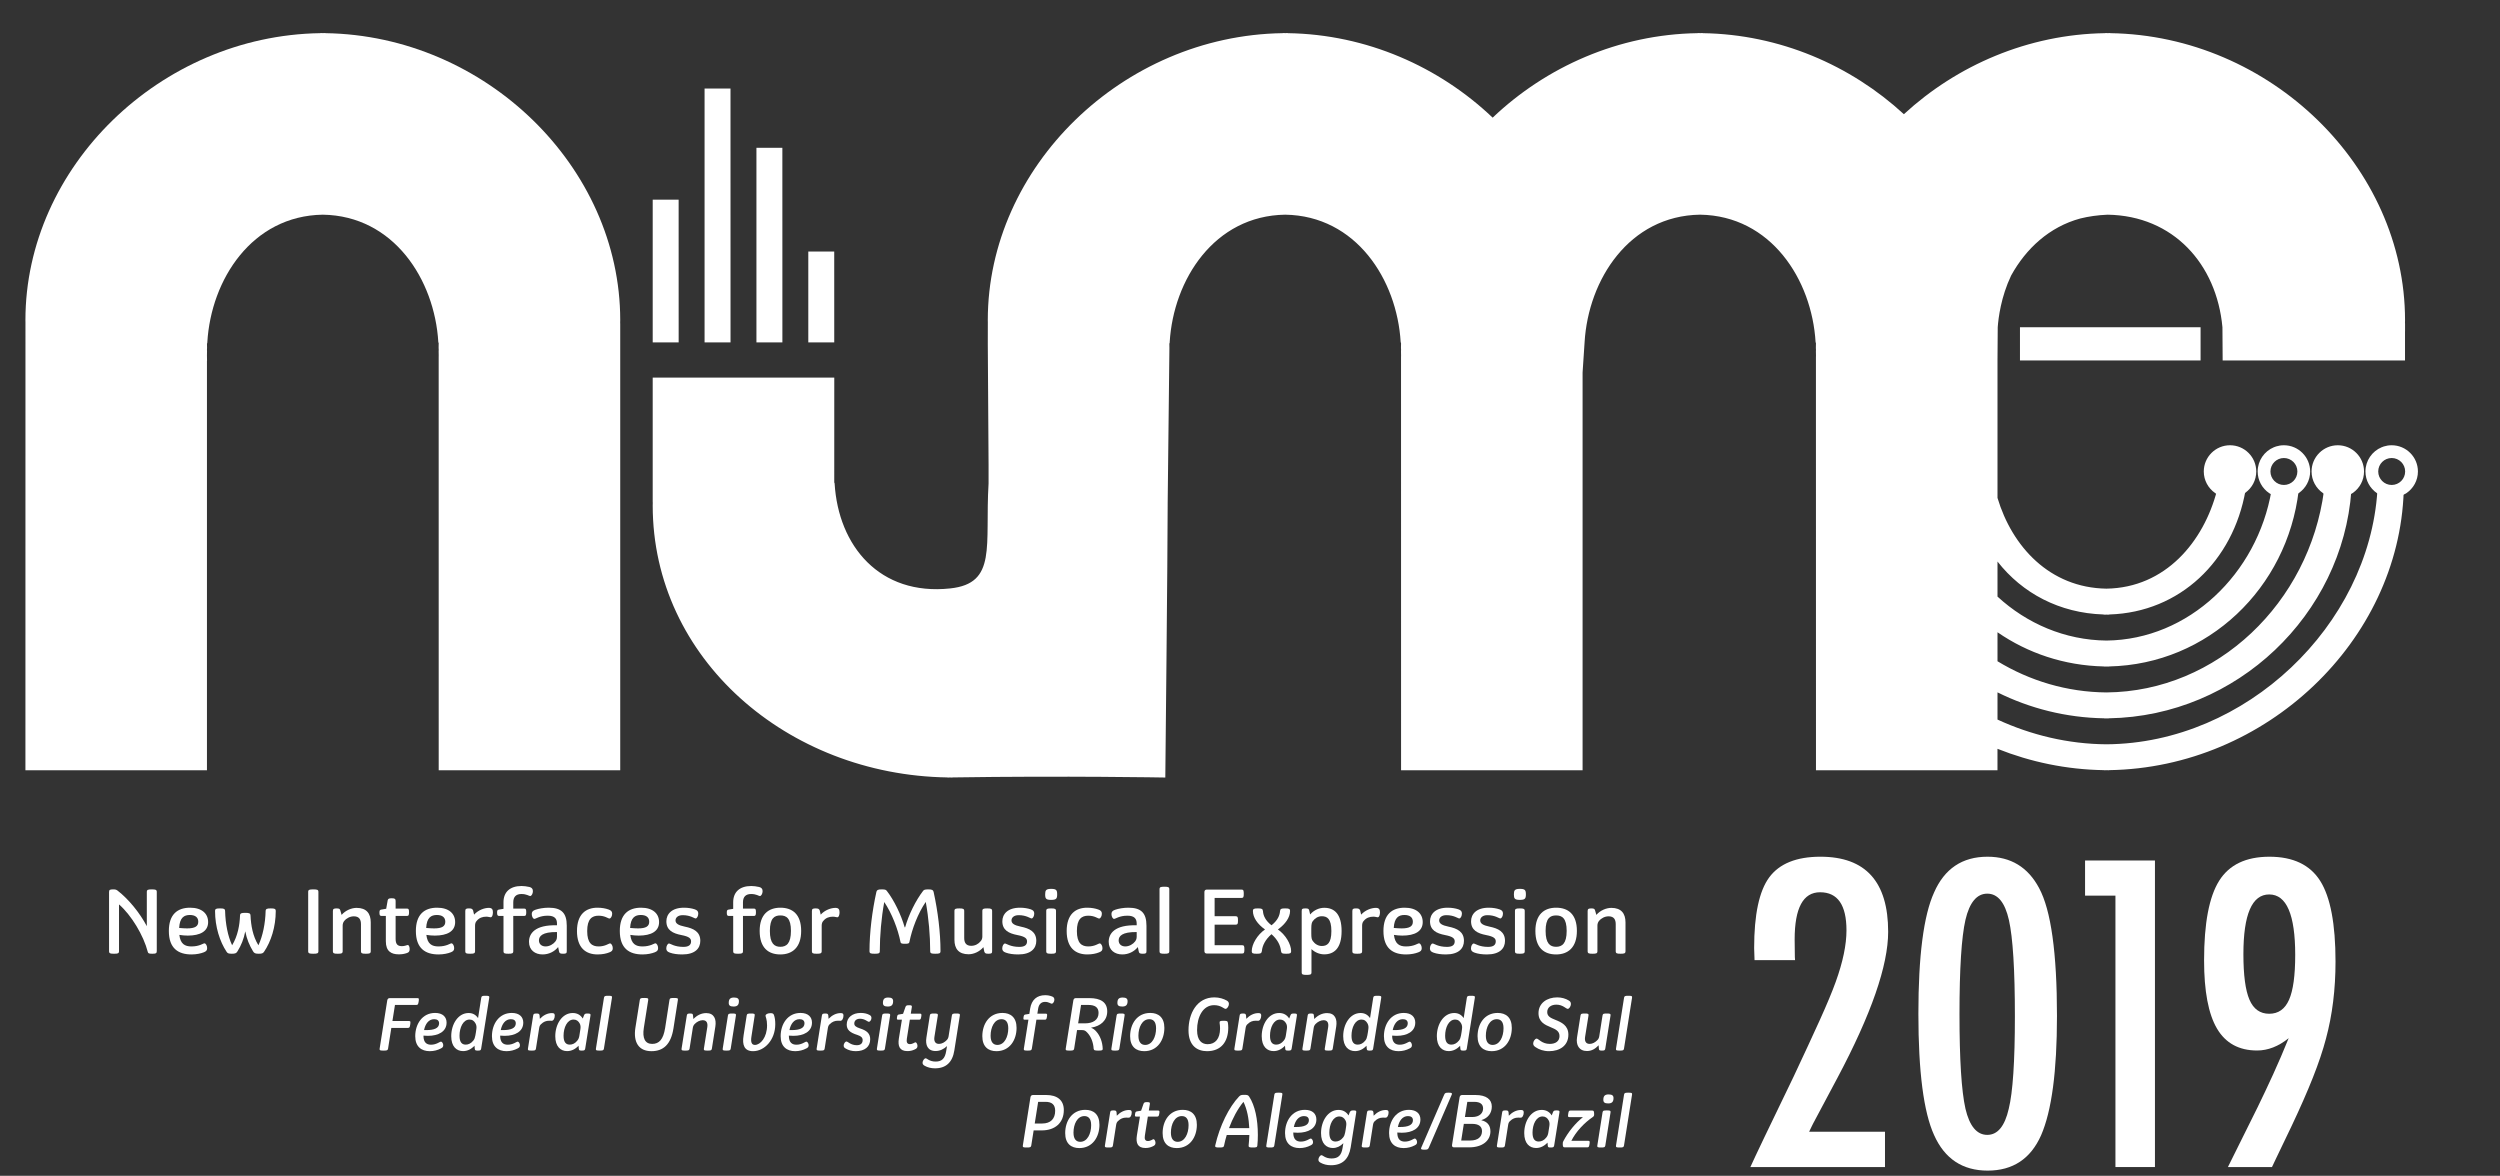 <?xml version="1.0" encoding="UTF-8" standalone="no"?>
<svg
   xmlns:dc="http://purl.org/dc/elements/1.1/"
   xmlns:cc="http://creativecommons.org/ns#"
   xmlns:rdf="http://www.w3.org/1999/02/22-rdf-syntax-ns#"
   xmlns:svg="http://www.w3.org/2000/svg"
   xmlns="http://www.w3.org/2000/svg"
   xmlns:sodipodi="http://sodipodi.sourceforge.net/DTD/sodipodi-0.dtd"
   xmlns:inkscape="http://www.inkscape.org/namespaces/inkscape"
   id="svg2"
   version="1.1"
   viewBox="0 0 6966.05 3276.22"
   height="3276.22pt"
   width="6966.05pt"
   inkscape:version="0.91 r13725"
   sodipodi:docname="top2.svg">
  <rect x="0" y="0" width="6966.05" height="3276.22" fill="#333333" stroke="none"/>
  <sodipodi:namedview
     pagecolor="#ffffff"
     bordercolor="#666666"
     borderopacity="1"
     objecttolerance="10"
     gridtolerance="10"
     guidetolerance="10"
     inkscape:pageopacity="0"
     inkscape:pageshadow="2"
     inkscape:window-width="1554"
     inkscape:window-height="869"
     id="namedview110"
     showgrid="false"
     inkscape:zoom="0.095498321"
     inkscape:cx="2614.9716"
     inkscape:cy="2047.6375"
     inkscape:window-x="0"
     inkscape:window-y="0"
     inkscape:window-maximized="0"
     inkscape:current-layer="svg2" />
  <defs
     id="defs4">
    <clipPath
       id="clip1">
      <path
         id="path7"
         d="M 6813 1200 L 6966.051 1200 L 6966.051 1352 L 6813 1352 Z M 6813 1200 " />
    </clipPath>
    <clipPath
       id="clip2">
      <path
         id="path10"
         d="M 5345 2401 L 5732 2401 L 5732 3276.219 L 5345 3276.219 Z M 5345 2401 " />
    </clipPath>
  </defs>
  <g
     id="g4345">
    <g
       transform="matrix(0.957,0,0,0.957,70.844,92.148)"
       id="g4238"
       style="fill:#ffffff">
      <path
         inkscape:connector-curvature="0"
         style="fill:#ffffff;fill-opacity:1;fill-rule:nonzero;stroke:none"
         d="m 6463.539,1338.418 c 19.207,-13.891 31.801,-36.43 31.801,-61.902 0,-42.117 -34.273,-76.391 -76.391,-76.391 -42.121,0 -76.391,34.273 -76.391,76.391 0,26.152 13.27,49.203 33.352,62.973 0,0 14.148,12.391 43.039,12.391 24.785,0 44.551,-13.102 44.59,-13.461"
         id="path13" />
      <path
         inkscape:connector-curvature="0"
         style="fill:#ffffff;fill-opacity:1;fill-rule:nonzero;stroke:none"
         d="m 6777.355,1338.422 c 19.215,-13.891 31.789,-36.434 31.789,-61.902 0,-42.121 -34.254,-76.387 -76.402,-76.387 -42.109,0 -76.363,34.266 -76.363,76.387 0,26.152 13.242,49.203 33.336,62.969 0,0 14.117,12.391 43.027,12.391 24.77,0 44.531,-13.098 44.613,-13.457"
         id="path15" />
      <path
         inkscape:connector-curvature="0"
         style="fill:#ffffff;fill-opacity:1;fill-rule:nonzero;stroke:none"
         d="m 6575.844,1315.75 c -21.629,0 -39.219,-17.602 -39.219,-39.23 0,-21.629 17.59,-39.23 39.219,-39.23 21.629,0 39.219,17.602 39.219,39.23 0,21.629 -17.59,39.23 -39.219,39.23 z m 76.398,-39.23 c 0,-42.121 -34.281,-76.391 -76.398,-76.391 -0.121,0 -0.246,0.02 -0.41,0.02 -7.754,0 -15.223,1.211 -22.281,3.422 -0.41,0.137 -0.816,0.328 -1.266,0.469 -1.797,0.598 -3.59,1.219 -5.348,1.949 -27.629,11.523 -47.094,38.793 -47.094,70.531 0,26.152 13.262,49.203 33.383,62.973 0,0 18.242,12.391 43.016,12.391 24.773,0 43.016,-12.391 43.016,-12.391 20.117,-13.77 33.383,-36.812 33.383,-62.973"
         id="path17" />
      <g
         clip-path="url(#clip1)"
         id="g19"
         style="clip-rule:nonzero;fill:#ffffff">
        <path
           inkscape:connector-curvature="0"
           style="fill:#ffffff;fill-opacity:1;fill-rule:nonzero;stroke:none"
           d="m 6889.68,1315.75 c -21.668,0 -39.23,-17.602 -39.23,-39.23 0,-21.629 17.562,-39.227 39.23,-39.227 21.625,0 39.188,17.598 39.188,39.227 0,21.629 -17.562,39.23 -39.188,39.23 z m 76.371,-39.23 c 0,-42.121 -34.277,-76.387 -76.371,-76.387 -0.172,0 -0.301,0.016 -0.426,0.016 -7.738,0 -15.258,1.211 -22.27,3.418 -0.426,0.144 -0.852,0.336 -1.281,0.473 -1.793,0.602 -3.59,1.223 -5.34,1.953 -27.609,11.516 -47.098,38.785 -47.098,70.527 0,26.148 13.25,49.203 33.379,62.973 0,0 18.246,12.391 43.035,12.391 24.742,0 42.992,-12.391 42.992,-12.391 20.086,-13.77 33.379,-36.812 33.379,-62.973"
           id="path21" />
      </g>
      <path
         inkscape:connector-curvature="0"
         style="fill:#ffffff;fill-opacity:1;fill-rule:nonzero;stroke:none"
         d="m 1208.363,900.754 0.035,-0.102 0.305,0 z m -5.062,-0.766 2.18,-0.039 1.27,0.019 z m -680.148,0.664 0.859,-0.16 0.152,0.238 z M 1731.852,835.934 C 1731.852,389.465 1339.199,7.332 873.836,0.301 L 873.598,-0.004 865.93,0.117 860.875,-0.004 858.09,0.137 857.977,0.301 C 392.641,7.395 0,389.504 0,835.934 c 0,1.809 0.055,3.598 0.117,5.387 L 0,2146.449 l 528.523,0 0,-1192.312 0.242,0 -0.148,-9.707 c -0.051,-1.992 -0.094,-3.961 -0.094,-5.973 0,-3.375 0.086,-6.711 0.168,-10.066 l 0.043,-2.094 -0.211,-4.078 c 0,-0.906 0.074,-1.789 0.137,-2.672 0.074,-1.008 0.137,-2.012 0.16,-3.219 l -0.223,-12.82 0.863,-0.383 0.199,-3.297 c 10.859,-181.98 129.879,-367.879 336.184,-371.035 206.477,3.156 325.488,189.055 336.348,371.035 l 1.07,3.055 -0.219,13.648 c 0.02,1.004 0.078,2.008 0.156,3.016 0.062,0.883 0.133,1.766 0.133,2.672 l -0.211,4.301 0.039,1.871 c 0.09,3.355 0.172,6.691 0.172,10.066 0,2.012 -0.043,3.98 -0.09,5.973 l 0.09,1202.02 528.52,0 0,-1299.746 -0.168,-3.477 0.027,-1.164 c 0.07,-2.031 0.141,-4.082 0.141,-6.129"
         id="path23" />
      <path
         inkscape:connector-curvature="0"
         style="fill:#ffffff;fill-opacity:1;fill-rule:nonzero;stroke:none"
         d="m 5807.336,953.215 525.852,0 0,-96.699 -525.852,0 0,96.699"
         id="path25" />
      <path
         inkscape:connector-curvature="0"
         style="fill:#ffffff;fill-opacity:1;fill-rule:nonzero;stroke:none"
         d="m 6848.121,1331.883 c -24.867,392.57 -382.727,736.168 -788.918,738.938 -111.324,-0.758 -219.035,-26.707 -317.269,-71.988 l 0,-79.23 c 93.941,46.66 199.398,73.769 310.852,75.547 -0.555,0.043 0.297,0.293 1.402,0.293 l 5.059,-0.129 5.863,0.129 1.234,-0.32 c 373.375,-6.281 680.016,-302.481 705.988,-663.238 l -79.742,0 c -42.805,325.785 -310.465,585.289 -633.387,587.93 -115.363,-0.941 -223.668,-33.973 -317.269,-90.801 l 0,-84.41 c 87.902,60.672 193.957,96.969 309.363,99.539 l 0.125,0.148 2.766,0.152 5.141,-0.129 7.566,0.129 0.258,-0.301 c 288.234,-6.379 518.363,-228.836 551.731,-512.258 l -79.231,0 c -41.316,242.488 -240.969,434.34 -480.449,436.899 -121.016,-1.293 -231.832,-49.5 -317.269,-128 l 0,-102.062 c 72.305,92.371 180.609,150.043 308.215,154.082 l 0.043,0.102 3.996,0.527 c 1.02,0 2.039,-0.066 3.059,-0.148 l 2.082,-0.102 1.957,0.102 c 0.977,0.082 1.996,0.148 3.019,0.148 l 3.992,-0.629 c 204.629,-6.449 359.82,-155.699 395.738,-360.918 l -83.059,0 c -38.723,148.988 -149.922,283.141 -321.816,285.766 -165.606,-2.535 -274.891,-122.816 -317.227,-264.277 l 0,-400.156 0.68,-96.703 c 1.914,-27.098 9.438,-88.234 38.98,-150.5 43.441,-78.828 111.492,-141.754 201.566,-166.219 24.016,-5.922 50.367,-9.754 79.359,-10.996 191.66,2.934 317.606,144.238 334.356,327.715 l 0.637,96.703 530.945,0 0,-84.758 0.086,0 0,-21.742 -0.168,-3.477 0.039,-1.176 c 0.043,-2.023 0.129,-4.07 0.129,-6.129 0,-446.469 -392.633,-828.602 -857.992,-835.637 l -0.254,-0.293 -7.695,0.125 -5.059,-0.125 -2.762,0.145 -0.129,0.148 C 5830.859,3.711 5623.895,93.895 5469.34,236.227 5314.746,93.867 5107.781,3.684 4883.941,0.297 l -0.254,-0.293 -7.652,0.125 -5.059,-0.125 -2.762,0.145 -0.125,0.148 C 4639.062,3.793 4427.68,98.156 4272.02,246.289 4116.336,98.137 3904.949,3.762 3675.898,0.297 l -0.25,-0.293 -7.672,0.125 -5.051,-0.125 -2.781,0.145 -0.117,0.148 c -465.332,7.102 -857.973,389.207 -857.973,835.637 0,1.809 0.051,3.598 0.113,5.387 l -0.098,64.723 2.254,350.992 0,9.707 c 0.051,1.98 0,3.957 0,5.961 0,3.379 0.082,6.719 0,10.07 l 0,6.18 c 0,0.898 0.062,1.789 0,2.668 -0.074,0.992 0.023,2.004 0,3.203 l 0,16.516 c -10.859,181.969 25.613,291.02 -111.906,305.672 -205.34,21.863 -325.492,-123.703 -336.352,-305.672 l -1.066,-3.047 0.078,-305.109 -528.672,0 0,361.269 0.183,3.481 -0.031,1.176 c -0.078,2.023 -0.152,4.062 -0.152,6.133 0,446.461 392.652,785.019 858.008,792.051 l 0.25,0.297 7.66,-0.129 5.062,0.129 2.781,-0.148 0.117,-0.148 c 326.391,-4.984 618.652,0.309 618.652,0.309 0,0 6.859,-659.09 6.859,-792.359 0,-1.82 0.07,-3.609 0,-5.398 0,0 5.051,-452.301 5.082,-453.504 l -0.231,-12.828 0.867,-0.379 0.199,-3.305 c 10.859,-181.977 129.871,-367.867 336.18,-371.031 206.484,3.164 325.492,189.055 336.352,371.031 l 1.066,3.051 -0.215,13.652 c 0.016,1.012 0.078,2.02 0.148,3.012 0.066,0.887 0.141,1.77 0.141,2.676 l -0.211,4.297 0.039,1.875 c 0.09,3.352 0.172,6.699 0.172,10.07 0,2.004 -0.043,3.984 -0.102,5.965 l 0.102,1202.023 528.516,0 0,-1158.004 5.867,-88.617 c 10.84,-181.977 129.856,-367.867 336.184,-371.031 206.453,3.164 325.469,189.055 336.352,371.031 l 1.062,3.051 -0.211,13.652 c 0,1.012 0.082,2.02 0.125,3.012 0.086,0.887 0.172,1.77 0.172,2.676 l -0.215,4.297 0.043,1.875 c 0.086,3.352 0.172,6.699 0.172,10.07 0,2.004 -0.043,3.984 -0.129,5.965 l 0.129,1202.023 528.481,0 0,-62.426 c 96.492,38.43 200.973,60.477 309.363,62.125 l 0.125,0.152 2.766,0.148 5.059,-0.129 7.648,0.129 0.258,-0.301 c 457.156,-6.906 844.09,-376.688 857.609,-812.957 0.934,-0.398 1.867,-0.871 2.762,-1.309 l -79.402,0"
         id="path27" />
      <path
         inkscape:connector-curvature="0"
         style="fill:#ffffff;fill-opacity:1;fill-rule:nonzero;stroke:none"
         d="m 2354.922,636.027 -75.496,0 0,264.637 75.547,0 -0.051,-264.637"
         id="path29" />
      <path
         inkscape:connector-curvature="0"
         style="fill:#ffffff;fill-opacity:1;fill-rule:nonzero;stroke:none"
         d="m 2203.906,334.02 -75.488,0 0,566.656 75.578,0 -0.09,-566.656"
         id="path31" />
      <path
         inkscape:connector-curvature="0"
         style="fill:#ffffff;fill-opacity:1;fill-rule:nonzero;stroke:none"
         d="m 2052.91,161.438 -75.5,0 0,739.234 75.594,0 -0.094,-739.234"
         id="path33" />
      <path
         inkscape:connector-curvature="0"
         style="fill:#ffffff;fill-opacity:1;fill-rule:nonzero;stroke:none"
         d="m 1901.898,485.023 -75.496,0 0,415.648 75.567,0 -0.07,-415.648"
         id="path35" />
    </g>
    <g
       transform="translate(0,-14.4)"
       id="g4432"
       style="fill:#ffffff">
      <g
         id="g4252"
         style="fill:#ffffff">
        <path
           inkscape:connector-curvature="0"
           id="path37"
           d="m 436.824,2499.801 0,164.91 c 0,6.43 -3.219,7.18 -12.629,7.18 -9.16,0 -11.387,-0.992 -12.379,-4.949 -11.883,-46.312 -46.055,-102.762 -80.223,-132.473 l 0,130.242 c 0,6.43 -3.469,7.18 -13.867,7.18 -10.398,0 -13.867,-0.75 -13.867,-7.18 l 0,-164.91 c 0,-6.441 2.973,-7.18 11.887,-7.18 5.695,0 8.418,0.738 11.637,3.219 31.941,24.762 62.398,62.891 81.711,99.289 l 0,-95.328 c 0,-6.441 3.465,-7.18 13.867,-7.18 10.398,0 13.863,0.738 13.863,7.18"
           style="fill:#ffffff;fill-opacity:1;fill-rule:nonzero;stroke:none" />
        <path
           inkscape:connector-curvature="0"
           id="path39"
           d="m 499.215,2600.078 c 8.914,0.742 16.344,1.242 22.039,1.242 22.281,0 31.195,-5.941 31.195,-18.57 0,-12.379 -8.664,-18.82 -23.52,-18.82 -15.848,0 -28.23,7.18 -29.715,36.148 z m 77.996,56.211 c 0,6.68 -3.219,9.16 -9.41,11.641 -8.168,3.211 -20.055,5.941 -34.168,5.941 -36.895,0 -63.141,-16.84 -63.141,-65.371 0,-46.051 23.77,-64.871 59.18,-64.871 32.684,0 50.262,16.34 50.262,40.109 0,25.75 -22.035,37.641 -56.699,37.641 -8.172,0 -15.848,-0.75 -23.523,-1.98 2.973,25.5 15.598,32.18 33.676,32.18 22.531,0 32.684,-8.656 36.148,-8.656 4.207,0 7.676,6.93 7.676,13.367"
           style="fill:#ffffff;fill-opacity:1;fill-rule:nonzero;stroke:none" />
        <path
           inkscape:connector-curvature="0"
           id="path41"
           d="m 768.359,2553.039 c 0,44.07 -13.371,85.172 -32.438,113.152 -2.973,4.707 -6.438,5.699 -15.102,5.699 -8.914,0 -12.629,-1.242 -15.848,-6.941 -9.906,-16.34 -17.332,-33.668 -21.543,-55.461 -4.207,21.793 -11.391,39.121 -21.539,55.461 -2.973,5.699 -6.934,6.941 -15.848,6.941 -8.668,0 -12.133,-0.992 -14.855,-5.699 -18.57,-27.98 -31.941,-69.082 -31.941,-113.152 0,-6.438 3.219,-7.43 13.863,-7.43 10.402,0 13.867,0.992 14.113,7.43 0.992,35.402 7.43,69.57 19.562,95.32 15.598,-25.75 21.047,-55.949 22.035,-82.938 0.25,-6.441 3.965,-7.434 14.609,-7.434 10.648,0 14.363,0.992 14.609,7.434 1.238,26.988 6.191,57.438 22.035,82.938 12.137,-25.75 19.316,-61.648 20.059,-95.32 0.246,-6.438 3.961,-7.43 14.359,-7.43 10.648,0 13.867,0.992 13.867,7.43"
           style="fill:#ffffff;fill-opacity:1;fill-rule:nonzero;stroke:none" />
        <path
           inkscape:connector-curvature="0"
           id="path43"
           d="m 858.723,2664.711 0,-164.91 c 0,-6.441 3.469,-7.18 14.363,-7.18 10.645,0 14.113,0.738 14.113,7.18 l 0,164.91 c 0,6.43 -3.469,7.18 -14.113,7.18 -10.895,0 -14.363,-0.75 -14.363,-7.18"
           style="fill:#ffffff;fill-opacity:1;fill-rule:nonzero;stroke:none" />
        <path
           inkscape:connector-curvature="0"
           id="path45"
           d="m 1033.039,2584.731 0,79.98 c 0,6.43 -3.469,7.18 -13.617,7.18 -10.152,0 -13.621,-0.75 -13.621,-7.18 l 0,-75.031 c 0,-12.379 -4.461,-22.031 -19.809,-22.031 -10.402,0 -20.551,5.203 -26.742,12.871 -2.723,3.219 -4.457,7.68 -4.457,12.879 l 0,71.312 c 0,6.43 -3.469,7.18 -13.617,7.18 -10.152,0 -13.621,-0.75 -13.621,-7.18 l 0,-111.922 c 0,-5.938 2.973,-7.18 10.152,-7.18 7.43,0 9.41,1.242 10.648,5.941 l 3.465,12.129 c 11.391,-13.121 28.227,-19.559 41.844,-19.559 27.484,0 39.375,15.598 39.375,40.609"
           style="fill:#ffffff;fill-opacity:1;fill-rule:nonzero;stroke:none" />
        <path
           inkscape:connector-curvature="0"
           id="path47"
           d="m 1141.48,2659.012 c 0,6.438 -2.231,9.41 -8.172,11.137 -6.438,2.231 -13.367,3.473 -22.039,3.473 -21.289,0 -36.148,-8.672 -36.148,-36.402 l 0,-70.559 -11.883,0 c -4.707,0 -5.938,-2.481 -5.938,-8.922 0,-5.938 0.738,-7.668 4.211,-8.66 l 14.598,-2.477 4.211,-23.773 c 1.238,-4.207 3.469,-5.449 11.149,-5.449 7.672,0 10.891,1.242 10.891,7.18 l 0,21.543 31.449,0 c 4.953,0 5.941,2.477 5.941,10.16 0,7.668 -0.988,10.399 -5.941,10.399 l -31.449,0 0,63.879 c 0,15.351 5.941,20.301 17.832,20.301 7.918,0 13.617,-3.219 16.09,-3.219 3.469,0 5.199,6.438 5.199,11.391"
           style="fill:#ffffff;fill-opacity:1;fill-rule:nonzero;stroke:none" />
        <path
           inkscape:connector-curvature="0"
           id="path49"
           d="m 1187.531,2600.078 c 8.918,0.742 16.348,1.242 22.039,1.242 22.289,0 31.199,-5.941 31.199,-18.57 0,-12.379 -8.668,-18.82 -23.52,-18.82 -15.852,0 -28.23,7.18 -29.719,36.148 z m 78,56.211 c 0,6.68 -3.223,9.16 -9.41,11.641 -8.172,3.211 -20.062,5.941 -34.172,5.941 -36.891,0 -63.141,-16.84 -63.141,-65.371 0,-46.051 23.77,-64.871 59.18,-64.871 32.684,0 50.262,16.34 50.262,40.109 0,25.75 -22.031,37.641 -56.699,37.641 -8.172,0 -15.84,-0.75 -23.52,-1.98 2.969,25.5 15.598,32.18 33.668,32.18 22.539,0 32.691,-8.656 36.152,-8.656 4.207,0 7.68,6.93 7.68,13.367"
           style="fill:#ffffff;fill-opacity:1;fill-rule:nonzero;stroke:none" />
        <path
           inkscape:connector-curvature="0"
           id="path51"
           d="m 1373.48,2556.5 c 0,6.691 -1.98,13.871 -6.441,13.871 -2.719,0 -5.938,-1.73 -12.129,-1.73 -10.149,0 -19.559,2.969 -26.738,11.879 -2.973,2.969 -4.461,7.68 -4.461,12.879 l 0,71.312 c 0,6.43 -3.461,7.18 -13.621,7.18 -10.398,0 -13.609,-0.75 -13.609,-7.18 l 0,-111.922 c 0,-5.938 2.719,-7.18 10.148,-7.18 7.422,0 9.652,1.242 11.633,5.691 l 2.727,11.641 c 11.391,-12.633 28.473,-18.82 41.102,-18.82 8.422,0 11.391,3.969 11.391,12.379"
           style="fill:#ffffff;fill-opacity:1;fill-rule:nonzero;stroke:none" />
        <path
           inkscape:connector-curvature="0"
           id="path53"
           d="m 1484.898,2497.57 c 0,6.691 -3.707,13.621 -7.68,13.621 -2.969,0 -9.649,-5.691 -24.258,-5.691 -15.109,0 -22.781,7.922 -22.781,23.27 l 0,17.332 30.449,0 c 4.711,0 5.699,2.477 5.699,10.16 0,7.668 -0.988,10.399 -5.699,10.399 l -30.449,0 0,98.051 c 0,6.43 -3.469,7.18 -13.621,7.18 -10.148,0 -13.617,-0.75 -13.617,-7.18 l 0,-98.051 -11.883,0 c -4.707,0 -5.949,-2.481 -5.949,-8.922 0,-5.938 0.75,-7.668 4.211,-8.66 l 13.621,-2.227 0,-18.57 c 0,-27.73 17.578,-45.07 50.27,-45.07 6.93,0 14.359,0.988 22.027,2.731 5.953,1.48 9.66,4.699 9.66,11.629"
           style="fill:#ffffff;fill-opacity:1;fill-rule:nonzero;stroke:none" />
        <path
           inkscape:connector-curvature="0"
           id="path55"
           d="m 1552,2624.602 0,-13.133 c -41.109,-0.488 -50.27,11.641 -50.27,23.281 0,10.891 8.168,16.828 18.57,16.828 11.141,0 21.789,-6.68 27.238,-13.859 2.23,-2.969 4.461,-6.938 4.461,-13.117 z m 27.23,-30.961 0,71.07 c 0,5.938 -1.73,7.18 -10.152,7.18 -8.168,0 -10.398,-1.242 -11.387,-6.441 l -2.481,-12.129 c -10.152,12.621 -25.992,20.551 -43.332,20.551 -20.801,0 -37.879,-11.891 -37.879,-35.16 0,-22.781 16.09,-47.789 78,-46.062 l 0,-4.699 c 0,-13.121 -5.949,-22.039 -25.762,-22.039 -22.77,0 -33.168,8.918 -37.137,8.918 -3.961,0 -7.422,-6.688 -7.422,-13.617 0,-5.941 2.969,-9.41 10.398,-11.891 9.16,-3.219 23.523,-5.691 36.641,-5.691 35.66,0 50.512,14.609 50.512,50.012"
           style="fill:#ffffff;fill-opacity:1;fill-rule:nonzero;stroke:none" />
        <path
           inkscape:connector-curvature="0"
           id="path57"
           d="m 1607.711,2608.75 c 0,-47.051 24.754,-65.121 57.188,-65.121 11.637,0 22.531,1.98 30.703,4.949 6.934,2.481 10.16,5.203 10.16,11.891 0,6.68 -3.719,13.371 -7.68,13.371 -3.707,0 -12.379,-7.93 -30.211,-7.93 -18.32,0 -31.688,9.16 -31.688,42.84 0,33.918 13.367,42.832 31.941,42.832 18.309,0 27.977,-8.414 31.688,-8.414 3.969,0 7.676,6.934 7.676,13.371 0,6.68 -3.215,9.16 -9.656,11.633 -7.918,3.219 -19.066,5.699 -32.684,5.699 -32.684,0 -57.438,-18.082 -57.438,-65.121"
           style="fill:#ffffff;fill-opacity:1;fill-rule:nonzero;stroke:none" />
        <path
           inkscape:connector-curvature="0"
           id="path59"
           d="m 1755.773,2600.082 c 8.899,0.738 16.336,1.238 22.027,1.238 22.285,0 31.195,-5.941 31.195,-18.57 0,-12.379 -8.664,-18.82 -23.512,-18.82 -15.852,0 -28.234,7.18 -29.711,36.152 z m 77.988,56.207 c 0,6.68 -3.223,9.16 -9.418,11.641 -8.168,3.211 -20.043,5.941 -34.152,5.941 -36.91,0 -63.148,-16.84 -63.148,-65.371 0,-46.047 23.773,-64.871 59.172,-64.871 32.699,0 50.273,16.34 50.273,40.113 0,25.746 -22.039,37.637 -56.695,37.637 -8.191,0 -15.852,-0.75 -23.535,-1.977 2.973,25.5 15.605,32.18 33.676,32.18 22.535,0 32.684,-8.66 36.156,-8.66 4.215,0 7.672,6.93 7.672,13.367"
           style="fill:#ffffff;fill-opacity:1;fill-rule:nonzero;stroke:none" />
        <path
           inkscape:connector-curvature="0"
           id="path61"
           d="m 1866.695,2668.918 c -6.93,-2.481 -10.152,-5.449 -10.152,-11.887 0,-6.684 3.711,-13.621 7.664,-13.621 3.723,0 15.117,9.41 39.875,9.41 14.355,0 21.539,-4.949 21.539,-15.351 0,-7.918 -4.945,-13.371 -26.746,-17.578 -24.504,-4.699 -42.078,-13.871 -42.078,-38.383 0,-19.809 14.59,-37.879 49.012,-37.879 11.648,0 21.547,1.73 29.965,4.461 6.93,2.469 9.91,5.438 9.91,11.879 0,6.691 -3.473,13.621 -7.434,13.621 -3.723,0 -14.355,-9.16 -35.902,-9.16 -13.371,0 -20.055,6.93 -20.055,14.609 0,8.41 7.426,13.609 25.754,17.332 24.504,4.949 43.324,14.109 43.324,39.609 0,21.051 -14.605,37.891 -50.258,37.891 -13.875,0 -25.512,-1.73 -34.418,-4.953"
           style="fill:#ffffff;fill-opacity:1;fill-rule:nonzero;stroke:none" />
        <path
           inkscape:connector-curvature="0"
           id="path63"
           d="m 2124.934,2497.57 c 0,6.688 -3.715,13.617 -7.68,13.617 -2.973,0 -9.645,-5.688 -24.262,-5.688 -15.094,0 -22.773,7.918 -22.773,23.27 l 0,17.328 30.453,0 c 4.707,0 5.699,2.48 5.699,10.16 0,7.672 -0.992,10.402 -5.699,10.402 l -30.453,0 0,98.047 c 0,6.434 -3.481,7.184 -13.621,7.184 -10.156,0 -13.625,-0.75 -13.625,-7.184 l 0,-98.047 -11.875,0 c -4.719,0 -5.945,-2.481 -5.945,-8.922 0,-5.938 0.742,-7.668 4.211,-8.66 l 13.609,-2.23 0,-18.57 c 0,-27.727 17.586,-45.066 50.27,-45.066 6.934,0 14.367,0.988 22.031,2.727 5.945,1.48 9.66,4.703 9.66,11.633"
           style="fill:#ffffff;fill-opacity:1;fill-rule:nonzero;stroke:none" />
        <path
           inkscape:connector-curvature="0"
           id="path65"
           d="m 2203.91,2608.254 c 0,-35.402 -12.875,-43.082 -29.473,-43.082 -16.586,0 -29.215,7.68 -29.215,43.082 0,35.406 12.629,44.316 29.215,44.316 16.598,0 29.473,-8.91 29.473,-44.316 z m -87.16,0 c 0,-45.801 24.516,-64.621 57.688,-64.621 33.43,0 57.945,18.07 57.945,64.621 0,46.547 -25.008,65.617 -57.945,65.617 -33.172,0 -57.688,-18.078 -57.688,-65.617"
           style="fill:#ffffff;fill-opacity:1;fill-rule:nonzero;stroke:none" />
        <path
           inkscape:connector-curvature="0"
           id="path67"
           d="m 2339.344,2556.5 c 0,6.691 -1.98,13.871 -6.445,13.871 -2.711,0 -5.941,-1.73 -12.125,-1.73 -10.148,0 -19.562,2.973 -26.738,11.883 -2.973,2.969 -4.465,7.68 -4.465,12.879 l 0,71.309 c 0,6.43 -3.473,7.18 -13.617,7.18 -10.391,0 -13.621,-0.75 -13.621,-7.18 l 0,-111.918 c 0,-5.941 2.727,-7.18 10.16,-7.18 7.422,0 9.645,1.238 11.625,5.688 l 2.742,11.641 c 11.379,-12.629 28.461,-18.82 41.09,-18.82 8.422,0 11.395,3.969 11.395,12.379"
           style="fill:#ffffff;fill-opacity:1;fill-rule:nonzero;stroke:none" />
        <path
           inkscape:connector-curvature="0"
           id="path69"
           d="m 2620.617,2664.711 c 0,6.43 -3.473,7.18 -14.359,7.18 -10.898,0 -14.355,-0.75 -14.355,-7.18 0,-43.09 -4.211,-92.859 -12.379,-137.18 -21.543,31.449 -38.395,75.281 -45.562,111.918 -0.742,3.961 -3.73,4.711 -12.383,4.711 -8.664,0 -11.641,-0.75 -12.379,-4.711 -7.188,-36.637 -24.277,-80.219 -45.305,-111.668 -8.184,44.32 -12.379,94.09 -12.379,136.93 0,6.43 -3.473,7.18 -14.375,7.18 -10.898,0 -14.355,-0.75 -14.355,-7.18 0,-52.25 7.426,-111.672 19.066,-164.41 1.48,-6.691 5.691,-7.68 14.598,-7.68 9.422,0 11.883,0.742 14.613,4.211 20.051,25.75 39.617,66.109 49.777,101.52 l 1.223,0 c 9.66,-34.672 29.469,-74.781 50.016,-101.52 2.492,-3.223 5.211,-4.211 14.613,-4.211 9.164,0 13.379,0.988 14.855,7.68 11.641,52.738 19.07,112.16 19.07,164.41"
           style="fill:#ffffff;fill-opacity:1;fill-rule:nonzero;stroke:none" />
        <path
           inkscape:connector-curvature="0"
           id="path71"
           d="m 2764.465,2552.793 0,111.918 c 0,5.941 -1.73,7.18 -10.398,7.18 -7.426,0 -9.41,-0.988 -11.395,-5.699 l -2.477,-12.629 c -11.398,13.379 -27.73,19.809 -41.348,19.809 -27.73,0 -39.367,-15.598 -39.367,-40.359 l 0,-80.219 c 0,-6.191 3.207,-7.184 13.621,-7.184 10.156,0 13.617,0.992 13.617,7.184 l 0,75.269 c 0,12.129 4.461,21.789 19.555,21.789 10.652,0 20.32,-5.199 26.254,-12.871 2.969,-3.219 4.699,-7.68 4.699,-12.879 l 0,-71.309 c 0,-6.191 3.223,-7.184 13.617,-7.184 10.145,0 13.621,0.992 13.621,7.184"
           style="fill:#ffffff;fill-opacity:1;fill-rule:nonzero;stroke:none" />
        <path
           inkscape:connector-curvature="0"
           id="path73"
           d="m 2802.832,2668.918 c -6.926,-2.477 -10.148,-5.449 -10.148,-11.887 0,-6.68 3.719,-13.621 7.688,-13.621 3.703,0 15.094,9.41 39.859,9.41 14.367,0 21.539,-4.949 21.539,-15.351 0,-7.918 -4.957,-13.367 -26.746,-17.578 -24.5,-4.699 -42.094,-13.871 -42.094,-38.379 0,-19.812 14.617,-37.879 49.035,-37.879 11.641,0 21.543,1.727 29.957,4.457 6.945,2.473 9.902,5.441 9.902,11.883 0,6.688 -3.473,13.617 -7.422,13.617 -3.719,0 -14.367,-9.16 -35.91,-9.16 -13.355,0 -20.051,6.93 -20.051,14.609 0,8.41 7.422,13.609 25.738,17.332 24.535,4.949 43.348,14.109 43.348,39.609 0,21.051 -14.613,37.891 -50.273,37.891 -13.852,0 -25.492,-1.73 -34.422,-4.953"
           style="fill:#ffffff;fill-opacity:1;fill-rule:nonzero;stroke:none" />
        <path
           inkscape:connector-curvature="0"
           id="path75"
           d="m 2915.254,2664.711 0,-111.918 c 0,-6.191 3.215,-7.18 13.605,-7.18 10.156,0 13.629,0.988 13.629,7.18 l 0,111.918 c 0,6.43 -3.473,7.18 -13.629,7.18 -10.391,0 -13.605,-0.75 -13.605,-7.18 z m -2.984,-158.219 c 0,-11.141 2.242,-15.352 16.59,-15.352 14.367,0 16.844,3.461 16.844,15.352 0,11.879 -2.477,15.348 -16.844,15.348 -14.348,0 -16.59,-3.469 -16.59,-15.348"
           style="fill:#ffffff;fill-opacity:1;fill-rule:nonzero;stroke:none" />
        <path
           inkscape:connector-curvature="0"
           id="path77"
           d="m 2972.207,2608.75 c 0,-47.051 24.746,-65.121 57.18,-65.121 11.649,0 22.539,1.98 30.719,4.953 6.918,2.477 10.141,5.199 10.141,11.887 0,6.684 -3.715,13.371 -7.672,13.371 -3.711,0 -12.383,-7.93 -30.211,-7.93 -18.316,0 -31.699,9.16 -31.699,42.84 0,33.922 13.383,42.832 31.945,42.832 18.32,0 27.988,-8.414 31.68,-8.414 3.977,0 7.691,6.934 7.691,13.371 0,6.68 -3.223,9.16 -9.668,11.629 -7.918,3.223 -19.055,5.703 -32.68,5.703 -32.68,0 -57.426,-18.082 -57.426,-65.121"
           style="fill:#ffffff;fill-opacity:1;fill-rule:nonzero;stroke:none" />
        <path
           inkscape:connector-curvature="0"
           id="path79"
           d="m 3167.297,2624.602 0,-13.133 c -41.098,-0.488 -50.25,11.641 -50.25,23.281 0,10.891 8.152,16.828 18.559,16.828 11.152,0 21.793,-6.676 27.242,-13.859 2.234,-2.969 4.449,-6.938 4.449,-13.117 z m 27.242,-30.961 0,71.07 c 0,5.941 -1.723,7.18 -10.152,7.18 -8.172,0 -10.406,-1.238 -11.387,-6.441 l -2.488,-12.129 c -10.152,12.621 -25.988,20.551 -43.332,20.551 -20.793,0 -37.863,-11.891 -37.863,-35.16 0,-22.781 16.09,-47.789 77.981,-46.062 l 0,-4.699 c 0,-13.117 -5.938,-22.039 -25.75,-22.039 -22.773,0 -33.184,8.922 -37.141,8.922 -3.957,0 -7.43,-6.691 -7.43,-13.621 0,-5.941 2.98,-9.41 10.41,-11.891 9.172,-3.219 23.516,-5.691 36.648,-5.691 35.648,0 50.504,14.613 50.504,50.012"
           style="fill:#ffffff;fill-opacity:1;fill-rule:nonzero;stroke:none" />
        <path
           inkscape:connector-curvature="0"
           id="path81"
           d="m 3230.93,2664.707 0,-172.336 c 0,-6.434 3.219,-7.184 13.633,-7.184 10.133,0 13.613,0.75 13.613,7.184 l 0,172.336 c 0,6.434 -3.481,7.18 -13.613,7.18 -10.414,0 -13.633,-0.746 -13.633,-7.18"
           style="fill:#ffffff;fill-opacity:1;fill-rule:nonzero;stroke:none" />
        <path
           inkscape:connector-curvature="0"
           id="path83"
           d="m 3467.387,2659.75 c 0,8.672 -0.746,11.641 -6.449,11.641 l -98.043,0 c -4.465,0 -6.934,-2.469 -6.934,-6.93 l 0,-164.41 c 0,-4.461 2.469,-6.93 6.934,-6.93 l 96.555,0 c 5.445,0 6.191,2.969 6.191,11.629 0,8.922 -0.746,11.641 -6.191,11.641 l -75.004,0 0,51.012 58.668,0 c 5.699,0 6.445,2.969 6.445,11.879 0,8.668 -0.746,11.641 -6.445,11.641 l -58.668,0 0,57.199 76.492,0 c 5.703,0 6.449,2.719 6.449,11.629"
           style="fill:#ffffff;fill-opacity:1;fill-rule:nonzero;stroke:none" />
        <path
           inkscape:connector-curvature="0"
           id="path85"
           d="m 3597.621,2664.457 c 0,6.684 -3.223,7.434 -13.859,7.434 -10.641,0 -13.133,-0.75 -14.367,-7.434 -1.238,-15.348 -9.648,-32.188 -26.488,-47.047 -17.082,14.859 -25.512,31.699 -26.75,47.047 -1.234,6.684 -3.707,7.434 -14.348,7.434 -10.66,0 -13.883,-0.75 -13.883,-7.434 0,-19.066 15.605,-45.559 36.906,-60.168 -21.059,-14.848 -33.684,-33.668 -33.684,-51.25 0,-6.438 3.223,-7.43 13.863,-7.43 10.418,0 13.375,0.992 14.125,7.43 0.727,12.871 7.172,26.742 23.77,39.609 16.332,-12.867 23.02,-26.738 23.773,-39.609 0.727,-6.438 3.707,-7.43 14.102,-7.43 10.66,0 13.859,0.992 13.859,7.43 0,17.582 -13.109,36.402 -33.898,51.25 21.273,14.609 36.879,41.102 36.879,60.168"
           style="fill:#ffffff;fill-opacity:1;fill-rule:nonzero;stroke:none" />
        <path
           inkscape:connector-curvature="0"
           id="path87"
           d="m 3709.773,2608.75 c 0,-34.668 -12.133,-41.352 -26.742,-41.352 -10.641,0 -19.309,5.941 -24.996,13.621 -2.731,3.711 -4.219,8.172 -4.219,20.793 l 0,13.867 c 0,12.383 1.238,16.59 4.219,20.801 5.434,7.68 14.355,13.871 24.996,13.871 14.609,0 26.742,-6.941 26.742,-41.602 z m 28.484,0 c 0,48.531 -21.305,64.871 -48.527,64.871 -12.891,0 -26.262,-5.691 -35.41,-14.609 l 0,64.867 c 0,6.191 -3.465,6.941 -13.625,6.941 -10.16,0 -13.621,-0.75 -13.621,-6.941 l 0,-171.086 c 0,-5.941 1.742,-7.184 10.16,-7.184 7.684,0 9.656,0.992 10.895,5.941 l 2.477,10.902 c 10.641,-12.383 25.5,-18.574 39.355,-18.574 27.242,0 48.297,16.34 48.297,64.871"
           style="fill:#ffffff;fill-opacity:1;fill-rule:nonzero;stroke:none" />
        <path
           inkscape:connector-curvature="0"
           id="path89"
           d="m 3845.219,2556.5 c 0,6.688 -1.98,13.871 -6.441,13.871 -2.734,0 -5.941,-1.73 -12.125,-1.73 -10.168,0 -19.578,2.969 -26.75,11.879 -2.973,2.973 -4.457,7.68 -4.457,12.883 l 0,71.309 c 0,6.43 -3.469,7.18 -13.613,7.18 -10.402,0 -13.613,-0.75 -13.613,-7.18 l 0,-111.922 c 0,-5.938 2.715,-7.18 10.145,-7.18 7.434,0 9.648,1.242 11.629,5.691 l 2.738,11.637 c 11.371,-12.625 28.473,-18.816 41.094,-18.816 8.422,0 11.395,3.969 11.395,12.379"
           style="fill:#ffffff;fill-opacity:1;fill-rule:nonzero;stroke:none" />
        <path
           inkscape:connector-curvature="0"
           id="path91"
           d="m 3883.586,2600.082 c 8.902,0.738 16.344,1.238 22.035,1.238 22.277,0 31.203,-5.941 31.203,-18.57 0,-12.379 -8.66,-18.82 -23.52,-18.82 -15.855,0 -28.234,7.18 -29.719,36.152 z m 77.996,56.207 c 0,6.684 -3.211,9.164 -9.41,11.641 -8.172,3.211 -20.066,5.941 -34.172,5.941 -36.895,0 -63.137,-16.84 -63.137,-65.371 0,-46.051 23.785,-64.871 59.172,-64.871 32.688,0 50.273,16.34 50.273,40.113 0,25.75 -22.035,37.637 -56.695,37.637 -8.172,0 -15.855,-0.75 -23.516,-1.98 2.965,25.504 15.59,32.184 33.66,32.184 22.52,0 32.688,-8.66 36.141,-8.66 4.207,0 7.684,6.93 7.684,13.367"
           style="fill:#ffffff;fill-opacity:1;fill-rule:nonzero;stroke:none" />
        <path
           inkscape:connector-curvature="0"
           id="path93"
           d="m 3994.504,2668.922 c -6.934,-2.484 -10.137,-5.449 -10.137,-11.895 0,-6.676 3.703,-13.617 7.684,-13.617 3.703,0 15.09,9.41 39.84,9.41 14.363,0 21.547,-4.949 21.547,-15.351 0,-7.918 -4.953,-13.367 -26.727,-17.578 -24.527,-4.699 -42.094,-13.871 -42.094,-38.383 0,-19.805 14.59,-37.879 49,-37.879 11.66,0 21.574,1.73 29.98,4.461 6.934,2.469 9.91,5.441 9.91,11.879 0,6.691 -3.477,13.621 -7.434,13.621 -3.703,0 -14.363,-9.16 -35.91,-9.16 -13.363,0 -20.047,6.93 -20.047,14.609 0,8.41 7.434,13.613 25.754,17.332 24.5,4.949 43.316,14.109 43.316,39.609 0,21.047 -14.613,37.887 -50.25,37.887 -13.891,0 -25.5,-1.727 -34.434,-4.945"
           style="fill:#ffffff;fill-opacity:1;fill-rule:nonzero;stroke:none" />
        <path
           inkscape:connector-curvature="0"
           id="path95"
           d="m 4108.914,2668.918 c -6.945,-2.477 -10.164,-5.445 -10.164,-11.891 0,-6.676 3.707,-13.617 7.668,-13.617 3.73,0 15.101,9.41 39.879,9.41 14.355,0 21.531,-4.949 21.531,-15.351 0,-7.918 -4.938,-13.367 -26.73,-17.582 -24.516,-4.695 -42.09,-13.867 -42.09,-38.375 0,-19.812 14.586,-37.883 49.012,-37.883 11.652,0 21.535,1.73 29.973,4.461 6.922,2.469 9.906,5.441 9.906,11.879 0,6.688 -3.477,13.621 -7.438,13.621 -3.73,0 -14.355,-9.16 -35.891,-9.16 -13.379,0 -20.066,6.93 -20.066,14.609 0,8.41 7.434,13.613 25.754,17.332 24.492,4.949 43.324,14.109 43.324,39.609 0,21.047 -14.613,37.891 -50.27,37.891 -13.867,0 -25.496,-1.734 -34.398,-4.953"
           style="fill:#ffffff;fill-opacity:1;fill-rule:nonzero;stroke:none" />
        <path
           inkscape:connector-curvature="0"
           id="path97"
           d="m 4221.316,2664.711 0,-111.922 c 0,-6.188 3.207,-7.176 13.617,-7.176 10.145,0 13.613,0.988 13.613,7.176 l 0,111.922 c 0,6.43 -3.469,7.18 -13.613,7.18 -10.41,0 -13.617,-0.75 -13.617,-7.18 z m -2.973,-158.223 c 0,-11.141 2.215,-15.348 16.59,-15.348 14.344,0 16.824,3.461 16.824,15.348 0,11.883 -2.481,15.351 -16.824,15.351 -14.375,0 -16.59,-3.469 -16.59,-15.351"
           style="fill:#ffffff;fill-opacity:1;fill-rule:nonzero;stroke:none" />
        <path
           inkscape:connector-curvature="0"
           id="path99"
           d="m 4365.41,2608.25 c 0,-35.402 -12.883,-43.082 -29.461,-43.082 -16.605,0 -29.223,7.68 -29.223,43.082 0,35.41 12.617,44.32 29.223,44.32 16.578,0 29.461,-8.91 29.461,-44.32 z m -87.176,0 c 0,-45.801 24.531,-64.617 57.715,-64.617 33.426,0 57.926,18.066 57.926,64.617 0,46.551 -24.988,65.621 -57.926,65.621 -33.184,0 -57.715,-18.078 -57.715,-65.621"
           style="fill:#ffffff;fill-opacity:1;fill-rule:nonzero;stroke:none" />
        <path
           inkscape:connector-curvature="0"
           id="path101"
           d="m 4529.312,2584.731 0,79.98 c 0,6.43 -3.473,7.18 -13.613,7.18 -10.145,0 -13.617,-0.75 -13.617,-7.18 l 0,-75.027 c 0,-12.383 -4.473,-22.031 -19.812,-22.031 -10.391,0 -20.562,5.199 -26.758,12.867 -2.695,3.223 -4.445,7.68 -4.445,12.883 l 0,71.309 c 0,6.43 -3.477,7.18 -13.617,7.18 -10.141,0 -13.617,-0.75 -13.617,-7.18 l 0,-111.918 c 0,-5.941 2.973,-7.184 10.145,-7.184 7.445,0 9.418,1.242 10.668,5.941 l 3.445,12.129 c 11.395,-13.121 28.234,-19.559 41.848,-19.559 27.484,0 39.375,15.602 39.375,40.609"
           style="fill:#ffffff;fill-opacity:1;fill-rule:nonzero;stroke:none" />
        <path
           inkscape:connector-curvature="0"
           id="path103"
           d="m 1166.57,2805.059 c -1.211,7.09 -1.82,9.52 -6.281,9.52 l -59.758,0 -7.09,44.773 46.188,0 c 4.66,0 4.449,2.629 3.441,9.719 -1.012,7.09 -1.82,9.52 -6.281,9.52 l -46.391,0 -9.109,57.941 c -0.809,4.859 -3.848,5.269 -12.559,5.269 -8.922,0 -11.75,-0.41 -10.941,-5.269 l 21.27,-134.711 c 0.812,-4.262 3.043,-6.281 7.293,-6.281 l 76.777,0 c 4.66,0 4.449,2.43 3.441,9.52"
           style="fill:#ffffff;fill-opacity:1;fill-rule:nonzero;stroke:none" />
        <path
           inkscape:connector-curvature="0"
           id="path105"
           d="m 1181.559,2884.672 6.691,0 c 21.07,0 35.25,-5.062 35.25,-18.844 0,-7.898 -5.469,-11.547 -13.781,-11.547 -15.391,0 -24.707,13.367 -28.16,30.391 z m -1.617,15.398 0,0.399 c 0,19.453 9.52,24.922 21.07,24.922 14.988,0 24.309,-8.512 27.547,-8.512 3.652,0 6.481,5.672 6.481,9.723 0,4.867 -1.82,6.887 -6.68,9.32 -8.918,4.656 -19.25,7.5 -30.789,7.5 -23.301,0 -40.52,-12.562 -40.52,-41.73 0,-33.832 19.648,-64.832 55.301,-64.832 21.68,0 32.008,11.551 32.008,26.949 0,24.711 -22.48,36.863 -51.859,36.863 -3.852,0 -8.102,-0.203 -12.559,-0.602"
           style="fill:#ffffff;fill-opacity:1;fill-rule:nonzero;stroke:none" />
        <path
           inkscape:connector-curvature="0"
           id="path107"
           d="m 1325.191,2866.441 c -3.652,-6.891 -8.91,-11.141 -16.812,-11.141 -17.828,0 -27.957,22.078 -27.957,45.168 0,18.84 7.289,24.723 17.418,24.723 7.5,0 14.988,-3.652 21.07,-11.352 3.238,-4.051 4.461,-7.898 5.668,-14.18 1.223,-5.871 2.031,-12.149 2.844,-18.23 0.809,-5.668 0.199,-10.328 -2.231,-14.988 z m 38.09,-72.121 -22.492,141.602 c -0.809,4.859 -2.231,5.879 -9.117,5.879 -6.281,0 -8.301,-0.41 -8.711,-4.66 l -0.812,-8.91 c -9.32,9.918 -20.047,14.988 -31.797,14.988 -17.832,0 -33.023,-12.16 -33.023,-41.527 0,-33.832 19.242,-64.621 48.41,-64.621 11.152,0 19.863,4.66 26.34,14.18 l 8.91,-56.93 c 0.812,-4.859 3.453,-5.262 11.75,-5.262 8.512,0 11.351,0.402 10.543,5.262"
           style="fill:#ffffff;fill-opacity:1;fill-rule:nonzero;stroke:none" />
        <path
           inkscape:connector-curvature="0"
           id="path109"
           d="m 1395.281,2884.672 6.688,0 c 21.07,0 35.25,-5.062 35.25,-18.844 0,-7.898 -5.469,-11.547 -13.777,-11.547 -15.391,0 -24.711,13.367 -28.16,30.391 z m -1.621,15.398 0,0.399 c 0,19.453 9.52,24.922 21.07,24.922 14.988,0 24.309,-8.512 27.551,-8.512 3.648,0 6.48,5.672 6.48,9.723 0,4.867 -1.82,6.887 -6.684,9.32 -8.906,4.656 -19.25,7.5 -30.789,7.5 -23.301,0 -40.52,-12.562 -40.52,-41.73 0,-33.832 19.652,-64.832 55.309,-64.832 21.672,0 32,11.551 32,26.949 0,24.711 -22.477,36.863 -51.859,36.863 -3.848,0 -8.098,-0.203 -12.559,-0.602"
           style="fill:#ffffff;fill-opacity:1;fill-rule:nonzero;stroke:none" />
        <path
           inkscape:connector-curvature="0"
           id="path111"
           d="m 1545.801,2844.359 c 0,7.289 -3.441,14.379 -8.312,14.379 -2.43,0 -4.66,-0.199 -7.289,-0.199 -8.301,0 -15.801,2.832 -22.488,9.52 -3.031,2.633 -4.449,5.672 -5.262,10.332 l -9.121,58.141 c -0.809,4.859 -3.438,5.269 -11.949,5.269 -8.309,0 -11.141,-0.41 -10.328,-5.269 l 14.578,-92.172 c 0.812,-4.859 2.231,-5.879 9.32,-5.879 6.082,0 7.5,0.809 8.512,4.66 l 0.809,10.129 c 9.52,-9.918 21.07,-16 33.832,-16 6.277,0 7.699,2.231 7.699,7.09"
           style="fill:#ffffff;fill-opacity:1;fill-rule:nonzero;stroke:none" />
        <path
           inkscape:connector-curvature="0"
           id="path113"
           d="m 1615.5,2866.637 c -3.656,-7.09 -9.32,-11.34 -17.219,-11.34 -17.836,0 -27.965,22.082 -27.965,45.172 0,18.84 7.301,24.719 17.43,24.719 7.496,0 14.988,-3.648 20.867,-11.148 3.434,-4.25 4.856,-8.102 5.875,-14.383 1.012,-5.867 2.019,-12.149 2.828,-18.23 0.809,-5.668 0.414,-10.328 -1.816,-14.789 z m 29.781,-22.277 -14.594,91.559 c -0.809,4.859 -2.434,5.879 -9.32,5.879 -6.281,0 -8.102,-0.41 -8.516,-4.66 l -0.805,-8.906 c -9.312,9.918 -20.047,14.988 -31.801,14.988 -17.824,0 -33.016,-12.16 -33.016,-41.531 0,-33.828 19.25,-64.621 48.617,-64.621 12.148,0 21.672,5.262 27.953,15.391 l 3.644,-9.32 c 1.625,-4.051 3.848,-4.66 9.926,-4.66 7.102,0 8.719,1.02 7.91,5.883"
           style="fill:#ffffff;fill-opacity:1;fill-rule:nonzero;stroke:none" />
        <path
           inkscape:connector-curvature="0"
           id="path115"
           d="m 1660.457,2936.531 22.492,-142.211 c 0.809,-4.859 3.645,-5.258 11.953,-5.258 8.512,0 11.137,0.398 10.332,5.258 l -22.484,142.211 c -0.816,4.859 -3.453,5.269 -11.961,5.269 -8.301,0 -11.137,-0.41 -10.332,-5.269"
           style="fill:#ffffff;fill-opacity:1;fill-rule:nonzero;stroke:none" />
        <path
           inkscape:connector-curvature="0"
           id="path117"
           d="m 1770.449,2878.391 12.359,-77.988 c 0.812,-4.859 3.641,-5.269 12.359,-5.269 8.918,0 11.746,0.41 11.129,5.269 l -12.348,78.398 c -4.449,28.562 3.445,44.359 23.293,44.359 19.246,0 31.004,-12.359 36.059,-44.16 l 12.16,-78.598 c 0.812,-4.859 3.836,-5.269 12.566,-5.269 8.906,0 11.746,0.41 10.922,5.269 l -12.348,79.207 c -7.094,45.781 -28.973,63.812 -61.375,63.812 -36.059,0 -50.852,-25.531 -44.777,-65.031"
           style="fill:#ffffff;fill-opacity:1;fill-rule:nonzero;stroke:none" />
        <path
           inkscape:connector-curvature="0"
           id="path119"
           d="m 1993.293,2874.738 -9.715,61.789 c -0.809,4.859 -3.441,5.27 -11.953,5.27 -8.305,0 -11.137,-0.41 -10.328,-5.27 l 9.52,-59.961 c 1.617,-10.539 -1.016,-19.449 -12.766,-19.449 -8.105,0 -16.605,4.66 -22.277,10.531 -2.633,2.641 -4.668,6.281 -5.269,10.738 l -9.113,58.141 c -0.82,4.859 -3.648,5.27 -11.953,5.27 -8.305,0 -11.133,-0.41 -10.324,-5.27 l 14.574,-92.168 c 0.809,-4.859 2.231,-5.883 9.125,-5.883 6.273,0 7.691,0.812 8.098,4.66 l 1.211,10.742 c 9.727,-10.332 22.086,-16.609 35.656,-16.609 22.086,0 28.762,16.809 25.516,37.469"
           style="fill:#ffffff;fill-opacity:1;fill-rule:nonzero;stroke:none" />
        <path
           inkscape:connector-curvature="0"
           id="path121"
           d="m 2030.578,2808.91 c 0,-10.332 3.852,-14.992 14.789,-14.992 9.918,0 13.566,3.441 13.566,10.133 0,10.117 -4.055,14.988 -14.789,14.988 -10.133,0 -13.566,-3.238 -13.566,-10.129 z m -16.812,127.621 14.574,-92.582 c 0.809,-5.062 3.652,-5.469 11.949,-5.469 8.516,0 11.141,0.406 10.332,5.469 l -14.574,92.582 c -0.809,4.859 -3.449,5.269 -11.949,5.269 -8.312,0 -11.141,-0.41 -10.332,-5.269"
           style="fill:#ffffff;fill-opacity:1;fill-rule:nonzero;stroke:none" />
        <path
           inkscape:connector-curvature="0"
           id="path123"
           d="m 2071.906,2899.66 8.707,-55.711 c 0.809,-5.059 3.644,-5.469 11.953,-5.469 8.508,0 11.133,0.41 10.324,5.469 l -9.117,58.949 c -2.426,15.203 0.609,23.102 9.727,23.102 15.188,0 33.836,-20.871 33.836,-54.289 0,-17.832 -4.269,-23.5 -4.269,-26.949 0,-4.051 5.473,-7.293 14.594,-7.293 5.672,0 8.309,1.82 9.527,7.09 1.816,5.879 3.035,13.172 3.035,23.703 0,44.16 -30.391,75.156 -61.785,75.156 -24.105,0 -31,-16.609 -26.531,-43.758"
           style="fill:#ffffff;fill-opacity:1;fill-rule:nonzero;stroke:none" />
        <path
           inkscape:connector-curvature="0"
           id="path125"
           d="m 2199.727,2884.668 6.676,0 c 21.07,0 35.242,-5.059 35.242,-18.836 0,-7.902 -5.469,-11.555 -13.77,-11.555 -15.395,0 -24.707,13.371 -28.148,30.391 z m -1.625,15.402 0,0.399 c 0,19.453 9.523,24.922 21.07,24.922 14.992,0 24.305,-8.512 27.555,-8.512 3.637,0 6.48,5.672 6.48,9.719 0,4.871 -1.832,6.891 -6.691,9.324 -8.91,4.656 -19.25,7.496 -30.801,7.496 -23.289,0 -40.5,-12.559 -40.5,-41.73 0,-33.828 19.652,-64.828 55.297,-64.828 21.684,0 32.012,11.551 32.012,26.949 0,24.711 -22.488,36.859 -51.859,36.859 -3.859,0 -8.105,-0.199 -12.562,-0.598"
           style="fill:#ffffff;fill-opacity:1;fill-rule:nonzero;stroke:none" />
        <path
           inkscape:connector-curvature="0"
           id="path127"
           d="m 2350.231,2844.359 c 0,7.289 -3.445,14.379 -8.305,14.379 -2.422,0 -4.656,-0.199 -7.281,-0.199 -8.32,0 -15.801,2.832 -22.492,9.52 -3.043,2.633 -4.457,5.672 -5.277,10.332 l -9.098,58.141 c -0.824,4.859 -3.461,5.269 -11.953,5.269 -8.305,0 -11.145,-0.41 -10.34,-5.269 l 14.594,-92.172 c 0.809,-4.859 2.219,-5.879 9.312,-5.879 6.086,0 7.484,0.809 8.508,4.66 l 0.809,10.129 c 9.531,-9.922 21.066,-16 33.84,-16 6.273,0 7.684,2.231 7.684,7.09"
           style="fill:#ffffff;fill-opacity:1;fill-rule:nonzero;stroke:none" />
        <path
           inkscape:connector-curvature="0"
           id="path129"
           d="m 2356.914,2936.332 c -4.856,-2.43 -6.078,-5.07 -6.078,-8.711 0,-4.66 3.844,-11.141 7.895,-11.141 3.859,0 11.754,10.328 28.781,10.328 10.324,0 16.211,-5.066 16.211,-14.18 0,-6.688 -4.066,-10.938 -14.602,-14.387 -20.855,-6.481 -29.777,-14.383 -29.777,-28.973 0,-19.848 16.016,-32.41 39.105,-32.41 9.52,0 17.621,2.031 23.699,5.269 4.457,2.031 6.078,4.66 6.078,8.91 0,5.074 -3.648,10.539 -7.285,10.539 -3.453,0 -10.949,-8.508 -24.52,-8.508 -10.742,0 -16,6.078 -16,13.168 0,6.07 3.844,9.723 15.391,13.574 20.258,6.277 28.957,14.988 28.957,30.391 0,20.855 -15.18,33.219 -40.102,33.219 -11.145,0 -20.051,-2.641 -27.754,-7.09"
           style="fill:#ffffff;fill-opacity:1;fill-rule:nonzero;stroke:none" />
        <path
           inkscape:connector-curvature="0"
           id="path131"
           d="m 2460.234,2808.91 c 0,-10.332 3.848,-14.992 14.797,-14.992 9.922,0 13.57,3.441 13.57,10.133 0,10.117 -4.047,14.988 -14.793,14.988 -10.121,0 -13.574,-3.238 -13.574,-10.129 z m -16.809,127.621 14.582,-92.582 c 0.809,-5.059 3.648,-5.469 11.953,-5.469 8.504,0 11.145,0.41 10.336,5.469 l -14.582,92.582 c -0.808,4.859 -3.449,5.269 -11.969,5.269 -8.289,0 -11.129,-0.41 -10.32,-5.269"
           style="fill:#ffffff;fill-opacity:1;fill-rule:nonzero;stroke:none" />
        <path
           inkscape:connector-curvature="0"
           id="path133"
           d="m 2566.992,2847.191 c -1.008,6.078 -1.812,8.508 -5.672,8.508 l -26.121,0 -8.32,52.871 c -1.402,8.918 0.223,15.199 8.32,15.199 8.301,0 13.172,-5.07 15.598,-5.07 3.246,0 5.672,5.879 5.672,10.129 0,4.859 -2.031,7.5 -7.91,9.93 -6.269,3.043 -12.949,4.461 -20.055,4.461 -21.867,0 -27.129,-13.781 -23.902,-34.848 l 8.508,-52.672 -10.727,0 c -3.449,0 -3.641,-2.019 -2.836,-7.289 0.805,-5.062 1.621,-6.281 4.664,-7.09 l 12.145,-2.031 6.887,-19.648 c 1.828,-3.844 4.047,-4.25 10.129,-4.25 6.887,0 8.098,1.008 7.293,5.879 l -2.832,17.617 26.137,0 c 3.844,0 4.047,2.234 3.023,8.305"
           style="fill:#ffffff;fill-opacity:1;fill-rule:nonzero;stroke:none" />
        <path
           inkscape:connector-curvature="0"
           id="path135"
           d="m 2674.562,2843.949 -15.395,97.441 c -5.07,33.02 -23.309,49.84 -53.887,49.84 -11.34,0 -20.664,-2.641 -28.359,-6.891 -4.859,-2.641 -6.289,-5.07 -6.289,-8.91 0,-5.07 4.664,-12.16 8.719,-12.16 3.641,0 10.324,9.121 27.754,9.121 17.629,0 26.129,-8.922 29.379,-29.172 l 2.215,-13.98 c -8.91,8.512 -19.645,13.773 -31.809,13.773 -22.074,0 -28.969,-16.812 -25.504,-37.68 l 9.52,-61.383 c 0.805,-5.059 3.641,-5.469 11.949,-5.469 8.5,0 11.125,0.41 10.324,5.469 l -9.523,59.762 c -1.621,10.539 1.215,19.449 12.754,19.449 8.125,0 16.02,-4.66 21.684,-10.738 2.641,-2.633 4.25,-5.871 5.07,-10.531 l 9.109,-57.941 c 0.82,-5.059 3.66,-5.469 11.949,-5.469 8.32,0 11.145,0.41 10.34,5.469"
           style="fill:#ffffff;fill-opacity:1;fill-rule:nonzero;stroke:none" />
        <path
           inkscape:connector-curvature="0"
           id="path137"
           d="m 2809.469,2879.609 c 0,-19.449 -8.703,-25.328 -18.836,-25.328 -19.844,0 -30.395,22.488 -30.395,46.188 0,19.25 8.723,25.531 18.84,25.531 19.859,0 30.391,-22.691 30.391,-46.391 z m -72.309,22.082 c 0,-33.828 19.031,-64.828 56.098,-64.828 22.695,0 39.309,12.355 39.309,41.727 0,33.633 -19.047,64.832 -56.113,64.832 -22.695,0 -39.293,-12.359 -39.293,-41.73"
           style="fill:#ffffff;fill-opacity:1;fill-rule:nonzero;stroke:none" />
        <path
           inkscape:connector-curvature="0"
           id="path139"
           d="m 2937.91,2800.199 c 0,5.062 -3.656,10.941 -7.496,10.941 -3.027,0 -7.895,-5.07 -18.438,-5.07 -10.129,0 -17.215,6.082 -19.234,18.641 l -2.234,14.18 23.703,0 c 3.856,0 4.055,2.231 3.047,8.297 -0.812,6.082 -1.84,8.512 -5.68,8.512 l -23.699,0 -12.762,80.832 c -0.812,4.859 -3.641,5.269 -11.949,5.269 -8.312,0 -11.141,-0.41 -10.328,-5.269 l 12.762,-80.832 -10.746,0 c -3.441,0 -3.641,-2.019 -2.828,-7.289 0.812,-5.059 1.621,-6.281 4.652,-7.09 l 11.535,-1.82 2.234,-14.789 c 4.055,-24.723 19.051,-37.27 41.723,-37.27 7.301,0 13.375,1.207 19.668,3.641 4.449,1.816 6.07,4.656 6.07,9.117"
           style="fill:#ffffff;fill-opacity:1;fill-rule:nonzero;stroke:none" />
        <path
           inkscape:connector-curvature="0"
           id="path141"
           d="m 3061.07,2836.859 c 0,-16 -10.523,-22.277 -28.754,-22.277 l -20.062,0 -8.102,51.25 19.855,0 c 21.066,0 37.062,-9.32 37.062,-28.973 z m -20.254,40.918 0,0.812 c 5.262,1.621 9.918,5.469 13.777,9.93 10.941,11.949 17.414,29.781 18.02,48.012 0.211,4.859 -3.234,5.269 -12.149,5.269 -8.918,0 -12.551,-0.41 -13.156,-5.269 -0.812,-17.02 -7.285,-34.031 -18.039,-45.172 -4.863,-5.27 -8.309,-6.688 -14.176,-6.688 l -13.988,0 -8.102,51.859 c -0.793,4.859 -3.84,5.269 -12.547,5.269 -8.914,0 -11.754,-0.41 -10.941,-5.269 l 21.277,-134.711 c 0.793,-4.258 3.027,-6.281 7.285,-6.281 l 37.27,0 c 32.004,0 49.836,11.75 49.836,37.07 0,24.922 -18.039,40.922 -44.367,45.168"
           style="fill:#ffffff;fill-opacity:1;fill-rule:nonzero;stroke:none" />
        <path
           inkscape:connector-curvature="0"
           id="path143"
           d="m 3113.551,2808.91 c 0,-10.332 3.836,-14.992 14.785,-14.992 9.926,0 13.57,3.441 13.57,10.133 0,10.117 -4.047,14.988 -14.785,14.988 -10.117,0 -13.57,-3.238 -13.57,-10.129 z m -16.809,127.621 14.594,-92.582 c 0.809,-5.059 3.625,-5.469 11.93,-5.469 8.52,0 11.145,0.41 10.332,5.469 l -14.59,92.582 c -0.809,4.859 -3.434,5.269 -11.934,5.269 -8.305,0 -11.141,-0.41 -10.332,-5.269"
           style="fill:#ffffff;fill-opacity:1;fill-rule:nonzero;stroke:none" />
        <path
           inkscape:connector-curvature="0"
           id="path145"
           d="m 3221.309,2879.609 c 0,-19.449 -8.699,-25.332 -18.828,-25.332 -19.848,0 -30.375,22.492 -30.375,46.191 0,19.25 8.699,25.531 18.828,25.531 19.844,0 30.375,-22.691 30.375,-46.391 z m -72.312,22.078 c 0,-33.828 19.047,-64.828 56.129,-64.828 22.672,0 39.293,12.359 39.293,41.73 0,33.629 -19.051,64.828 -56.109,64.828 -22.691,0 -39.312,-12.359 -39.312,-41.73"
           style="fill:#ffffff;fill-opacity:1;fill-rule:nonzero;stroke:none" />
        <path
           inkscape:connector-curvature="0"
           id="path147"
           d="m 3311.664,2885.281 c 0,-47 23.297,-91.77 72.121,-91.77 13.758,0 25.922,4.051 34.223,8.711 4.453,2.426 6.281,5.465 6.281,9.726 0,6.07 -5.062,13.57 -9.52,13.57 -4.242,0 -12.562,-10.328 -31.805,-10.328 -31.406,0 -47.605,33.219 -47.395,69.68 0,29.168 13.57,39.098 29.559,39.098 21.281,0 34.453,-15.598 34.453,-43.547 0,-5.473 -0.418,-10.332 -1.219,-15.602 -0.609,-5.269 1.828,-6.078 10.734,-6.078 8.91,0 11.555,0.406 12.355,5.469 0.609,4.25 1.008,8.91 1.008,13.777 0,38.891 -19.832,65.43 -59.137,65.43 -26.555,0 -51.66,-14.586 -51.66,-58.137"
           style="fill:#ffffff;fill-opacity:1;fill-rule:nonzero;stroke:none" />
        <path
           inkscape:connector-curvature="0"
           id="path149"
           d="m 3514.246,2844.359 c 0,7.289 -3.449,14.379 -8.301,14.379 -2.434,0 -4.656,-0.199 -7.309,-0.199 -8.301,0 -15.781,2.828 -22.465,9.52 -3.039,2.629 -4.461,5.672 -5.281,10.332 l -9.121,58.141 c -0.797,4.859 -3.426,5.269 -11.941,5.269 -8.301,0 -11.148,-0.41 -10.328,-5.269 l 14.594,-92.172 c 0.801,-4.859 2.223,-5.883 9.293,-5.883 6.082,0 7.504,0.812 8.516,4.664 l 0.82,10.129 c 9.508,-9.922 21.066,-16 33.828,-16 6.273,0 7.695,2.231 7.695,7.09"
           style="fill:#ffffff;fill-opacity:1;fill-rule:nonzero;stroke:none" />
        <path
           inkscape:connector-curvature="0"
           id="path151"
           d="m 3583.945,2866.641 c -3.66,-7.09 -9.336,-11.344 -17.23,-11.344 -17.828,0 -27.941,22.082 -27.941,45.172 0,18.84 7.274,24.723 17.41,24.723 7.492,0 14.988,-3.652 20.867,-11.152 3.438,-4.25 4.856,-8.098 5.875,-14.379 1.02,-5.871 2.019,-12.149 2.84,-18.23 0.797,-5.672 0.399,-10.328 -1.82,-14.789 z m 29.758,-22.281 -14.566,91.562 c -0.82,4.855 -2.441,5.875 -9.336,5.875 -6.277,0 -8.094,-0.41 -8.492,-4.656 l -0.82,-8.91 c -9.316,9.918 -20.047,14.988 -31.801,14.988 -17.828,0 -33.02,-12.16 -33.02,-41.531 0,-33.828 19.25,-64.617 48.609,-64.617 12.152,0 21.688,5.262 27.961,15.391 l 3.637,-9.32 c 1.621,-4.051 3.859,-4.66 9.934,-4.66 7.098,0 8.715,1.02 7.894,5.879"
           style="fill:#ffffff;fill-opacity:1;fill-rule:nonzero;stroke:none" />
        <path
           inkscape:connector-curvature="0"
           id="path153"
           d="m 3723.293,2874.738 -9.719,61.793 c -0.797,4.859 -3.43,5.269 -11.957,5.269 -8.297,0 -11.133,-0.41 -10.309,-5.269 l 9.512,-59.961 c 1.621,-10.539 -1.008,-19.449 -12.758,-19.449 -8.117,0 -16.621,4.66 -22.293,10.527 -2.629,2.641 -4.664,6.281 -5.258,10.742 l -9.121,58.141 c -0.824,4.859 -3.656,5.269 -11.957,5.269 -8.301,0 -11.133,-0.41 -10.332,-5.269 l 14.586,-92.172 c 0.82,-4.859 2.238,-5.879 9.121,-5.879 6.285,0 7.703,0.809 8.094,4.66 l 1.234,10.738 c 9.715,-10.328 22.062,-16.609 35.641,-16.609 22.086,0 28.762,16.812 25.516,37.469"
           style="fill:#ffffff;fill-opacity:1;fill-rule:nonzero;stroke:none" />
        <path
           inkscape:connector-curvature="0"
           id="path155"
           d="m 3810.609,2866.441 c -3.637,-6.891 -8.902,-11.141 -16.816,-11.141 -17.805,0 -27.938,22.078 -27.938,45.168 0,18.844 7.273,24.723 17.406,24.723 7.508,0 14.996,-3.648 21.066,-11.352 3.258,-4.051 4.461,-7.898 5.668,-14.18 1.227,-5.871 2.031,-12.152 2.856,-18.23 0.805,-5.668 0.191,-10.328 -2.242,-14.988 z m 38.094,-72.121 -22.484,141.602 c -0.801,4.859 -2.242,5.879 -9.113,5.879 -6.285,0 -8.316,-0.41 -8.715,-4.66 l -0.805,-8.91 c -9.328,9.922 -20.074,14.992 -31.812,14.992 -17.828,0 -33.039,-12.16 -33.039,-41.531 0,-33.832 19.273,-64.621 48.438,-64.621 11.125,0 19.84,4.66 26.332,14.18 l 8.906,-56.93 c 0.824,-4.859 3.445,-5.258 11.758,-5.258 8.504,0 11.336,0.398 10.535,5.258"
           style="fill:#ffffff;fill-opacity:1;fill-rule:nonzero;stroke:none" />
        <path
           inkscape:connector-curvature="0"
           id="path157"
           d="m 3880.703,2884.672 6.699,0 c 21.051,0 35.227,-5.062 35.227,-18.84 0,-7.902 -5.441,-11.551 -13.766,-11.551 -15.387,0 -24.703,13.371 -28.16,30.391 z m -1.621,15.398 0,0.399 c 0,19.453 9.531,24.922 21.07,24.922 15,0 24.317,-8.512 27.559,-8.512 3.652,0 6.484,5.672 6.484,9.723 0,4.867 -1.816,6.891 -6.68,9.316 -8.926,4.664 -19.258,7.5 -30.797,7.5 -23.301,0 -40.523,-12.559 -40.523,-41.727 0,-33.832 19.645,-64.832 55.305,-64.832 21.676,0 32.008,11.551 32.008,26.953 0,24.707 -22.5,36.855 -51.871,36.855 -3.848,0 -8.078,-0.199 -12.555,-0.598"
           style="fill:#ffffff;fill-opacity:1;fill-rule:nonzero;stroke:none" />
        <path
           inkscape:connector-curvature="0"
           id="path159"
           d="m 4071.551,2866.441 c -3.656,-6.891 -8.926,-11.145 -16.82,-11.145 -17.828,0 -27.965,22.082 -27.965,45.172 0,18.844 7.312,24.719 17.426,24.719 7.512,0 15.004,-3.648 21.082,-11.348 3.227,-4.051 4.438,-7.898 5.672,-14.18 1.211,-5.871 2.019,-12.152 2.824,-18.23 0.809,-5.668 0.203,-10.328 -2.219,-14.988 z m 38.078,-72.125 -22.492,141.602 c -0.809,4.863 -2.219,5.883 -9.105,5.883 -6.277,0 -8.32,-0.414 -8.727,-4.66 l -0.805,-8.91 c -9.305,9.922 -20.047,14.988 -31.801,14.988 -17.828,0 -33.035,-12.16 -33.035,-41.531 0,-33.828 19.27,-64.617 48.445,-64.617 11.121,0 19.844,4.66 26.324,14.18 l 8.902,-56.934 c 0.809,-4.859 3.457,-5.258 11.754,-5.258 8.524,0 11.348,0.398 10.539,5.258"
           style="fill:#ffffff;fill-opacity:1;fill-rule:nonzero;stroke:none" />
        <path
           inkscape:connector-curvature="0"
           id="path161"
           d="m 4189.445,2879.609 c 0,-19.449 -8.711,-25.328 -18.84,-25.328 -19.875,0 -30.395,22.488 -30.395,46.188 0,19.254 8.711,25.531 18.84,25.531 19.852,0 30.395,-22.688 30.395,-46.391 z m -72.336,22.082 c 0,-33.832 19.047,-64.828 56.105,-64.828 22.691,0 39.309,12.355 39.309,41.727 0,33.633 -19.047,64.832 -56.105,64.832 -22.691,0 -39.309,-12.359 -39.309,-41.73"
           style="fill:#ffffff;fill-opacity:1;fill-rule:nonzero;stroke:none" />
        <path
           inkscape:connector-curvature="0"
           id="path163"
           d="m 4278.785,2932.281 c -5.262,-3.25 -6.684,-6.492 -6.684,-10.742 0,-5.27 5.047,-13.172 9.719,-13.172 5.078,0 14.367,14.793 36.469,14.793 16.41,0 27.125,-7.699 27.125,-21.883 0,-13.98 -10.93,-19.039 -24.707,-24.707 -15.789,-6.481 -33.809,-14.59 -33.809,-39.098 0,-27.953 23.684,-43.961 52.258,-43.961 12.352,0 23.496,3.445 31.793,8.508 4.461,2.629 6.285,5.27 6.285,10.129 0,5.871 -4.672,13.371 -8.914,13.371 -4.676,0 -13.562,-11.75 -31.609,-11.75 -14.984,0 -25.512,7.899 -25.512,20.66 0,12.16 9.508,16.41 23.094,21.879 16.195,6.481 35.852,15.191 35.852,41.121 0,30.59 -24.113,45.988 -53.68,45.988 -15.82,0 -28.172,-4.66 -37.68,-11.137"
           style="fill:#ffffff;fill-opacity:1;fill-rule:nonzero;stroke:none" />
        <path
           inkscape:connector-curvature="0"
           id="path165"
           d="m 4487.633,2843.949 -14.594,91.969 c -0.824,4.863 -2.231,5.883 -9.113,5.883 -6.277,0 -8.316,-0.609 -8.703,-4.66 l -0.824,-10.129 c -9.113,9.719 -19.25,16 -32.41,16 -22.086,0 -31.008,-16.812 -27.758,-37.684 l 9.723,-61.379 c 0.824,-5.059 3.66,-5.469 11.949,-5.469 8.316,0 11.152,0.41 10.355,5.469 l -9.531,59.762 c -1.621,10.539 1.215,19.449 12.75,19.449 8.098,0 16,-4.66 21.699,-10.738 2.617,-2.633 4.242,-5.871 5.039,-10.531 l 9.117,-57.941 c 0.824,-5.059 3.441,-5.469 11.949,-5.469 8.316,0 11.152,0.41 10.352,5.469"
           style="fill:#ffffff;fill-opacity:1;fill-rule:nonzero;stroke:none" />
        <path
           inkscape:connector-curvature="0"
           id="path167"
           d="m 4502.832,2936.531 22.492,-142.211 c 0.809,-4.859 3.629,-5.258 11.941,-5.258 8.512,0 11.137,0.398 10.324,5.258 l -22.488,142.211 c -0.809,4.859 -3.434,5.269 -11.945,5.269 -8.312,0 -11.133,-0.41 -10.324,-5.269"
           style="fill:#ffffff;fill-opacity:1;fill-rule:nonzero;stroke:none" />
        <path
           inkscape:connector-curvature="0"
           id="path169"
           d="m 2940.141,3109.5 c 0,-17.02 -9.129,-24.918 -26.949,-24.918 l -20.461,0 -9.527,60.367 20.875,0 c 23.496,0 36.062,-13.168 36.062,-35.449 z m 24.098,-2.031 c 0,35.25 -23.898,56.723 -61.578,56.723 l -22.496,0 -6.672,42.34 c -0.82,4.859 -3.856,5.269 -12.566,5.269 -8.91,0 -11.75,-0.41 -10.93,-5.269 l 21.258,-134.711 c 0.82,-4.258 3.039,-6.281 7.293,-6.281 l 36.66,0 c 29.988,0 49.031,13.773 49.031,41.93"
           style="fill:#ffffff;fill-opacity:1;fill-rule:nonzero;stroke:none" />
        <path
           inkscape:connector-curvature="0"
           id="path171"
           d="m 3040.406,3149.609 c 0,-19.449 -8.723,-25.328 -18.832,-25.328 -19.867,0 -30.391,22.488 -30.391,46.188 0,19.25 8.699,25.531 18.832,25.531 19.863,0 30.391,-22.691 30.391,-46.391 z m -72.324,22.082 c 0,-33.832 19.059,-64.832 56.121,-64.832 22.688,0 39.301,12.359 39.301,41.73 0,33.629 -19.059,64.832 -56.121,64.832 -22.684,0 -39.301,-12.363 -39.301,-41.73"
           style="fill:#ffffff;fill-opacity:1;fill-rule:nonzero;stroke:none" />
        <path
           inkscape:connector-curvature="0"
           id="path173"
           d="m 3153.445,3114.359 c 0,7.289 -3.441,14.379 -8.297,14.379 -2.438,0 -4.664,-0.199 -7.293,-0.199 -8.301,0 -15.809,2.832 -22.48,9.52 -3.039,2.633 -4.469,5.672 -5.281,10.332 l -9.113,58.141 c -0.812,4.859 -3.445,5.269 -11.957,5.269 -8.301,0 -11.145,-0.41 -10.332,-5.269 l 14.59,-92.172 c 0.812,-4.859 2.223,-5.879 9.324,-5.879 6.074,0 7.488,0.809 8.492,4.66 l 0.812,10.129 c 9.52,-9.918 21.066,-16 33.836,-16 6.289,0 7.699,2.231 7.699,7.09"
           style="fill:#ffffff;fill-opacity:1;fill-rule:nonzero;stroke:none" />
        <path
           inkscape:connector-curvature="0"
           id="path175"
           d="m 3230.234,3117.191 c -1.008,6.078 -1.824,8.508 -5.668,8.508 l -26.148,0 -8.285,52.871 c -1.426,8.918 0.199,15.199 8.285,15.199 8.328,0 13.184,-5.07 15.601,-5.07 3.25,0 5.672,5.879 5.672,10.129 0,4.863 -2.023,7.5 -7.891,9.93 -6.285,3.043 -12.965,4.461 -20.062,4.461 -21.867,0 -27.137,-13.777 -23.906,-34.848 l 8.524,-52.672 -10.746,0 c -3.449,0 -3.645,-2.019 -2.832,-7.289 0.812,-5.059 1.625,-6.281 4.656,-7.09 l 12.152,-2.031 6.899,-19.648 c 1.805,-3.84 4.043,-4.25 10.129,-4.25 6.879,0 8.09,1.008 7.277,5.879 l -2.816,17.621 26.129,0 c 3.844,0 4.043,2.231 3.031,8.301"
           style="fill:#ffffff;fill-opacity:1;fill-rule:nonzero;stroke:none" />
        <path
           inkscape:connector-curvature="0"
           id="path177"
           d="m 3311.863,3149.609 c 0,-19.449 -8.695,-25.328 -18.82,-25.328 -19.867,0 -30.406,22.488 -30.406,46.188 0,19.25 8.719,25.531 18.844,25.531 19.848,0 30.383,-22.691 30.383,-46.391 z m -72.305,22.082 c 0,-33.832 19.027,-64.832 56.102,-64.832 22.691,0 39.305,12.359 39.305,41.73 0,33.629 -19.051,64.832 -56.102,64.832 -22.691,0 -39.305,-12.363 -39.305,-41.73"
           style="fill:#ffffff;fill-opacity:1;fill-rule:nonzero;stroke:none" />
        <path
           inkscape:connector-curvature="0"
           id="path179"
           d="m 3424.504,3157.91 56.531,0 c -1.227,-26.129 -5.891,-52.059 -16.215,-73.332 -16.621,20.262 -30.188,45.98 -40.316,73.332 z m 80.418,18.84 c 0,10.539 -0.406,21.27 -1.418,29.781 -0.406,4.859 -3.633,5.269 -12.75,5.269 -9.141,0 -11.957,-0.812 -11.57,-5.269 1.035,-8.711 1.637,-19.652 2.043,-29.582 l -63,0 c -3.031,9.73 -5.465,19.652 -7.504,29.582 -1.012,4.66 -3.441,5.269 -13.375,5.269 -9.098,0 -12.344,-0.609 -11.141,-5.883 12.172,-54.09 38.492,-107.16 66.465,-136.328 3.828,-4.051 6.883,-4.461 14.578,-4.461 7.894,0 10.539,0.41 13.57,5.07 15.996,24.512 24.102,63.199 24.102,106.551"
           style="fill:#ffffff;fill-opacity:1;fill-rule:nonzero;stroke:none" />
        <path
           inkscape:connector-curvature="0"
           id="path181"
           d="m 3528.418,3206.531 22.496,-142.211 c 0.812,-4.859 3.641,-5.262 11.949,-5.262 8.508,0 11.141,0.402 10.328,5.262 l -22.496,142.211 c -0.812,4.859 -3.441,5.269 -11.949,5.269 -8.289,0 -11.141,-0.41 -10.328,-5.269"
           style="fill:#ffffff;fill-opacity:1;fill-rule:nonzero;stroke:none" />
        <path
           inkscape:connector-curvature="0"
           id="path183"
           d="m 3605.207,3154.672 6.684,0 c 21.062,0 35.238,-5.062 35.238,-18.84 0,-7.902 -5.469,-11.551 -13.773,-11.551 -15.391,0 -24.707,13.367 -28.148,30.391 z m -1.621,15.398 0,0.399 c 0,19.453 9.52,24.922 21.062,24.922 14.988,0 24.305,-8.512 27.543,-8.512 3.644,0 6.481,5.672 6.481,9.723 0,4.867 -1.82,6.887 -6.684,9.32 -8.91,4.66 -19.238,7.5 -30.781,7.5 -23.316,0 -40.531,-12.562 -40.531,-41.73 0,-33.832 19.648,-64.832 55.312,-64.832 21.672,0 32,11.551 32,26.949 0,24.711 -22.48,36.863 -51.867,36.863 -3.828,0 -8.102,-0.203 -12.535,-0.602"
           style="fill:#ffffff;fill-opacity:1;fill-rule:nonzero;stroke:none" />
        <path
           inkscape:connector-curvature="0"
           id="path185"
           d="m 3749.238,3136.641 c -3.664,-7.09 -9.324,-11.34 -17.23,-11.34 -17.832,0 -27.941,22.078 -27.941,45.168 0,18.84 7.281,24.723 17.414,24.723 7.488,0 15.004,-3.652 20.871,-11.152 3.43,-4.25 4.66,-8.098 5.863,-14.379 1.207,-5.871 2.02,-12.152 2.832,-18.23 0.809,-5.672 0.418,-10.328 -1.809,-14.789 z m 29.773,-22.281 -15.398,97.031 c -5.262,32.82 -23.281,49.84 -54.91,49.84 -11.734,0 -21.055,-2.641 -28.754,-6.891 -4.848,-2.641 -6.285,-5.07 -6.285,-8.91 0,-5.07 4.453,-12.16 8.719,-12.16 3.641,0 10.32,9.121 27.941,9.121 18.855,0 27.363,-8.922 30.586,-29.172 l 2.25,-13.367 c -8.508,8.707 -18.434,13.367 -29.172,13.367 -17.832,0 -33.02,-12.16 -33.02,-41.527 0,-33.832 19.453,-64.621 48.605,-64.621 12.149,0 21.68,5.262 27.965,15.391 l 3.641,-9.32 c 2.434,-3.852 4.059,-4.66 10.344,-4.66 6.887,0 8.301,1.02 7.488,5.879"
           style="fill:#ffffff;fill-opacity:1;fill-rule:nonzero;stroke:none" />
        <path
           inkscape:connector-curvature="0"
           id="path187"
           d="m 3869.164,3114.359 c 0,7.289 -3.441,14.379 -8.309,14.379 -2.422,0 -4.652,-0.199 -7.289,-0.199 -8.305,0 -15.809,2.832 -22.5,9.52 -3.039,2.633 -4.465,5.672 -5.269,10.332 l -9.094,58.141 c -0.828,4.859 -3.441,5.269 -11.961,5.269 -8.309,0 -11.133,-0.41 -10.328,-5.269 l 14.574,-92.172 c 0.809,-4.859 2.234,-5.879 9.332,-5.879 6.074,0 7.477,0.809 8.496,4.66 l 0.809,10.129 c 9.516,-9.918 21.078,-16 33.848,-16 6.266,0 7.691,2.231 7.691,7.09"
           style="fill:#ffffff;fill-opacity:1;fill-rule:nonzero;stroke:none" />
        <path
           inkscape:connector-curvature="0"
           id="path189"
           d="m 3895.094,3154.672 6.676,0 c 21.078,0 35.258,-5.062 35.258,-18.84 0,-7.902 -5.488,-11.551 -13.793,-11.551 -15.395,0 -24.719,13.367 -28.141,30.391 z m -1.629,15.398 0,0.399 c 0,19.453 9.52,24.922 21.078,24.922 14.98,0 24.281,-8.512 27.535,-8.512 3.641,0 6.481,5.672 6.481,9.723 0,4.867 -1.82,6.887 -6.676,9.32 -8.91,4.66 -19.254,7.5 -30.789,7.5 -23.309,0 -40.527,-12.562 -40.527,-41.73 0,-33.832 19.668,-64.832 55.316,-64.832 21.684,0 32,11.551 32,26.949 0,24.711 -22.484,36.863 -51.863,36.863 -3.836,0 -8.109,-0.203 -12.555,-0.602"
           style="fill:#ffffff;fill-opacity:1;fill-rule:nonzero;stroke:none" />
        <path
           inkscape:connector-curvature="0"
           id="path191"
           d="m 3960.328,3212 63.617,-147.07 c 2.41,-5.469 4.445,-5.871 12.344,-5.871 7.101,0 11.148,0.402 8.715,5.871 L 3981.387,3212 c -2.41,5.469 -4.445,5.871 -12.34,5.871 -7.102,0 -11.152,-0.402 -8.719,-5.871"
           style="fill:#ffffff;fill-opacity:1;fill-rule:nonzero;stroke:none" />
        <path
           inkscape:connector-curvature="0"
           id="path193"
           d="m 4107.605,3084.578 -19.047,0 -6.684,42.34 20.047,0 c 21.676,0 30.602,-11.75 30.602,-23.91 0,-11.34 -7.5,-18.43 -24.918,-18.43 z m 21.883,81.641 c 0,-12.969 -9.129,-20.258 -27.363,-20.258 l -23.285,0 -7.293,46.391 25.297,0 c 21.703,0 32.645,-10.531 32.645,-26.133 z m 23.488,0.609 c 0,26.133 -22.492,44.562 -59.141,44.562 l -42.359,0 c -4.258,0 -6.07,-2.43 -5.457,-6.891 l 21.066,-132.68 c 0.816,-4.262 3.035,-6.281 7.293,-6.281 l 36.875,0 c 30.371,0 45.57,12.359 45.57,32.211 0,18.23 -10.328,31.801 -28.766,37.68 l 0,0.602 c 14.18,3.238 24.918,12.16 24.918,30.797"
           style="fill:#ffffff;fill-opacity:1;fill-rule:nonzero;stroke:none" />
        <path
           inkscape:connector-curvature="0"
           id="path195"
           d="m 4245.742,3114.359 c 0,7.289 -3.438,14.379 -8.309,14.379 -2.422,0 -4.664,-0.199 -7.293,-0.199 -8.309,0 -15.785,2.832 -22.48,9.52 -3.047,2.633 -4.453,5.672 -5.262,10.332 l -9.117,58.141 c -0.805,4.859 -3.438,5.269 -11.953,5.269 -8.309,0 -11.148,-0.41 -10.344,-5.269 l 14.59,-92.172 c 0.805,-4.859 2.238,-5.879 9.324,-5.879 6.07,0 7.5,0.809 8.516,4.66 l 0.809,10.129 c 9.508,-9.918 21.074,-16 33.809,-16 6.277,0 7.711,2.231 7.711,7.09"
           style="fill:#ffffff;fill-opacity:1;fill-rule:nonzero;stroke:none" />
        <path
           inkscape:connector-curvature="0"
           id="path197"
           d="m 4315.453,3136.641 c -3.652,-7.09 -9.332,-11.34 -17.223,-11.34 -17.836,0 -27.969,22.078 -27.969,45.168 0,18.84 7.305,24.723 17.438,24.723 7.492,0 14.984,-3.652 20.848,-11.152 3.441,-4.25 4.883,-8.098 5.867,-14.379 1.039,-5.871 2.055,-12.152 2.852,-18.23 0.801,-5.672 0.402,-10.328 -1.812,-14.789 z m 29.785,-22.281 -14.613,91.559 c -0.801,4.863 -2.426,5.883 -9.305,5.883 -6.293,0 -8.105,-0.41 -8.504,-4.66 l -0.828,-8.91 c -9.305,9.918 -20.051,14.988 -31.781,14.988 -17.84,0 -33.035,-12.16 -33.035,-41.527 0,-33.832 19.25,-64.621 48.633,-64.621 12.129,0 21.648,5.258 27.941,15.391 l 3.652,-9.32 c 1.629,-4.051 3.84,-4.66 9.918,-4.66 7.094,0 8.719,1.02 7.922,5.879"
           style="fill:#ffffff;fill-opacity:1;fill-rule:nonzero;stroke:none" />
        <path
           inkscape:connector-curvature="0"
           id="path199"
           d="m 4438.195,3126.918 c -23.086,15.601 -46.984,40.512 -59.738,66.242 l 47.391,0 c 4.254,0 4.035,2.629 3.246,8.711 -1.012,7.09 -1.828,9.52 -5.887,9.52 l -62.984,0 c -4.059,0 -5.285,-1.422 -5.668,-7.09 -0.41,-5.062 0,-7.09 2.016,-10.941 12.973,-24.508 32.625,-49.02 54.289,-66.238 l -38.07,0 c -4.281,0 -4.062,-2.43 -3.055,-9.121 1.008,-6.68 1.828,-9.109 5.859,-9.109 l 61.402,0 c 3.434,0 4.441,1.617 4.852,7.09 0.406,6.277 0.219,8.301 -3.652,10.938"
           style="fill:#ffffff;fill-opacity:1;fill-rule:nonzero;stroke:none" />
        <path
           inkscape:connector-curvature="0"
           id="path201"
           d="m 4467.578,3078.91 c 0,-10.332 3.832,-14.988 14.781,-14.988 9.93,0 13.57,3.438 13.57,10.129 0,10.117 -4.055,14.988 -14.781,14.988 -10.125,0 -13.57,-3.238 -13.57,-10.129 z m -16.828,127.621 14.594,-92.582 c 0.824,-5.059 3.641,-5.469 11.969,-5.469 8.496,0 11.117,0.41 10.316,5.469 l -14.59,92.582 c -0.801,4.859 -3.449,5.269 -11.945,5.269 -8.301,0 -11.141,-0.41 -10.344,-5.269"
           style="fill:#ffffff;fill-opacity:1;fill-rule:nonzero;stroke:none" />
        <path
           inkscape:connector-curvature="0"
           id="path203"
           d="m 4502.832,3206.531 22.492,-142.211 c 0.809,-4.859 3.629,-5.262 11.941,-5.262 8.512,0 11.137,0.402 10.324,5.262 l -22.488,142.211 c -0.809,4.859 -3.434,5.269 -11.945,5.269 -8.312,0 -11.133,-0.41 -10.324,-5.269"
           style="fill:#ffffff;fill-opacity:1;fill-rule:nonzero;stroke:none" />
        <path
           inkscape:connector-curvature="0"
           id="path205"
           d="m 5001.77,2689.812 -112.875,0 -1.094,-33.75 c 0,-93.312 14.008,-158.949 42.023,-196.953 28.402,-38.336 75.981,-57.531 142.762,-57.531 125.754,0 188.629,69.723 188.629,209.125 0,94.047 -47.027,229.578 -141.082,406.606 l -68.043,127.801 c -0.355,0.75 -1.484,2.949 -3.324,6.641 -1.84,3.691 -4.422,9.051 -7.715,16.051 l 211.32,0 0,98.469 -375.094,0 c 6.262,-14 19.367,-41.848 39.281,-83.531 19.914,-41.68 47.027,-97.93 81.34,-168.738 29.113,-61.973 53.449,-114.508 73.012,-157.672 19.527,-43.156 34.277,-78.559 44.25,-106.219 19.914,-55.309 29.891,-103.078 29.891,-143.277 0,-70.809 -24.531,-106.223 -73.594,-106.223 -47.223,0 -70.816,43.891 -70.816,131.66 l 0.551,48.68 0.578,8.863"
           style="fill:#ffffff;fill-opacity:1;fill-rule:nonzero;stroke:none" />
        <g
           style="clip-rule:nonzero;fill:#ffffff"
           id="g207"
           clip-path="url(#clip2)">
          <path
             inkscape:connector-curvature="0"
             id="path209"
             d="m 5614.316,2845.809 c 0,-129.07 -5.555,-218.32 -16.598,-267.75 -11.074,-49.035 -31.188,-73.566 -60.305,-73.566 -29.148,0 -49.438,24.34 -60.867,73.008 -11.039,48.691 -16.598,136.277 -16.598,262.781 0,126.519 5.559,214.301 16.598,263.348 11.43,48.68 31.719,73.012 60.867,73.012 28.766,0 48.668,-24.152 59.742,-72.469 11.43,-46.09 17.16,-132.223 17.16,-258.363 z m 117.269,0 c 0,153.441 -14.734,264.082 -44.234,331.941 -29.152,65.66 -78.766,98.469 -148.848,98.469 -70.078,0 -119.836,-33 -149.336,-99.02 -29.188,-64.168 -43.742,-176.84 -43.742,-338.027 0,-161.149 14.555,-273.82 43.742,-338.012 29.113,-66.379 78.73,-99.578 148.809,-99.578 64.91,0 112.84,29.137 143.816,87.41 33.195,61.59 49.793,180.539 49.793,356.816"
             style="fill:#ffffff;fill-opacity:1;fill-rule:nonzero;stroke:none" />
        </g>
        <path
           inkscape:connector-curvature="0"
           id="path211"
           d="m 5809.867,2412.102 194.726,0 0,854.168 -110.07,0 0,-756.25 -84.656,0 0,-97.918"
           style="fill:#ffffff;fill-opacity:1;fill-rule:nonzero;stroke:none" />
        <path
           inkscape:connector-curvature="0"
           id="path213"
           d="m 6395.434,2675.418 c 0,-112.477 -24.152,-168.731 -72.465,-168.731 -47.949,0 -71.902,55.512 -71.902,166.512 0,58.289 5.59,100.523 16.848,126.711 11.258,26.191 29.586,39.262 55.055,39.262 25.434,0 43.879,-13 55.297,-39.004 11.461,-26 17.168,-67.566 17.168,-124.75 z m -64.719,590.851 -122.809,0 82.406,-165.969 c 14.73,-30.242 29.426,-61.301 43.996,-93.199 14.574,-31.91 28.867,-65.191 42.879,-99.883 -28.426,22.883 -57.73,34.312 -87.953,34.312 -50.547,0 -87.797,-20.371 -111.789,-61.121 -23.957,-40.746 -35.934,-104.109 -35.934,-190.051 0,-103.258 14.016,-177.219 42.043,-221.84 28.027,-44.629 74.699,-66.941 139.976,-66.941 65.992,0 113.227,22.504 141.613,67.504 28.383,44.996 42.598,119.859 42.598,224.606 0,77.453 -8.863,149 -26.551,214.644 -8.504,32.469 -20.68,68.699 -36.531,108.719 -15.848,40.008 -35.613,84.918 -59.168,134.699 l -44.836,93.5 -9.941,21.02"
           style="fill:#ffffff;fill-opacity:1;fill-rule:nonzero;stroke:none" />
      </g>
    </g>
  </g>
</svg>
